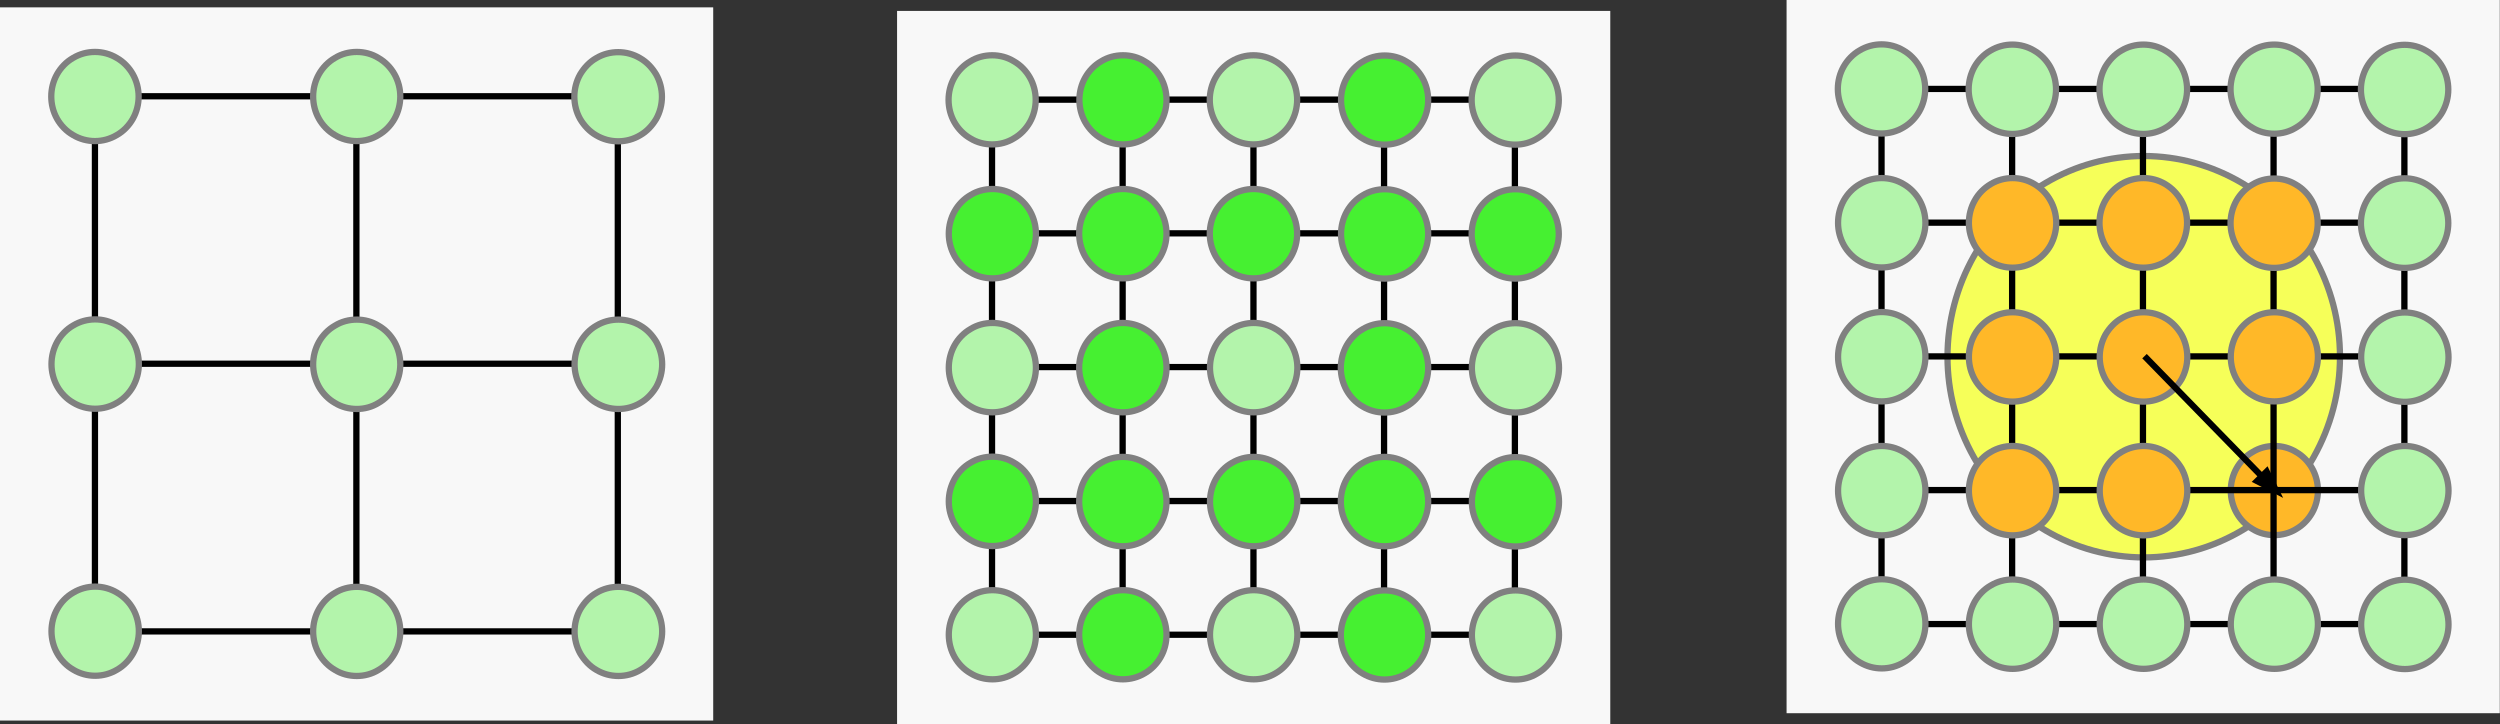 <?xml version="1.0" encoding="UTF-8"?>
<!DOCTYPE svg PUBLIC "-//W3C//DTD SVG 1.1//EN" "http://www.w3.org/Graphics/SVG/1.1/DTD/svg11.dtd">
<svg version="1.2" width="112.17mm" height="32.5mm" viewBox="2400 6400 11217 3250" preserveAspectRatio="xMidYMid" fill-rule="evenodd" stroke-width="28.222" stroke-linejoin="round" xmlns="http://www.w3.org/2000/svg" xmlns:ooo="http://xml.openoffice.org/svg/export" xmlns:xlink="http://www.w3.org/1999/xlink" xmlns:presentation="http://sun.com/xmlns/staroffice/presentation" xmlns:smil="http://www.w3.org/2001/SMIL20/" xmlns:anim="urn:oasis:names:tc:opendocument:xmlns:animation:1.0" xml:space="preserve">
 <rect x="2400" y="6400" width="11217" height="3250" fill="#333333" stroke="none"/>
 <defs class="EmbeddedBulletChars">
  <g id="bullet-char-template-57356" transform="scale(0,-0)">
   <path d="M 580,1141 L 1163,571 580,0 -4,571 580,1141 Z"/>
  </g>
  <g id="bullet-char-template-57354" transform="scale(0,-0)">
   <path d="M 8,1128 L 1137,1128 1137,0 8,0 8,1128 Z"/>
  </g>
  <g id="bullet-char-template-10146" transform="scale(0,-0)">
   <path d="M 174,0 L 602,739 174,1481 1456,739 174,0 Z M 1358,739 L 309,1346 659,739 1358,739 Z"/>
  </g>
  <g id="bullet-char-template-10132" transform="scale(0,-0)">
   <path d="M 2015,739 L 1276,0 717,0 1260,543 174,543 174,936 1260,936 717,1481 1274,1481 2015,739 Z"/>
  </g>
  <g id="bullet-char-template-10007" transform="scale(0,-0)">
   <path d="M 0,-2 C -7,14 -16,27 -25,37 L 356,567 C 262,823 215,952 215,954 215,979 228,992 255,992 264,992 276,990 289,987 310,991 331,999 354,1012 L 381,999 492,748 772,1049 836,1024 860,1049 C 881,1039 901,1025 922,1006 886,937 835,863 770,784 769,783 710,716 594,584 L 774,223 C 774,196 753,168 711,139 L 727,119 C 717,90 699,76 672,76 641,76 570,178 457,381 L 164,-76 C 142,-110 111,-127 72,-127 30,-127 9,-110 8,-76 1,-67 -2,-52 -2,-32 -2,-23 -1,-13 0,-2 Z"/>
  </g>
  <g id="bullet-char-template-10004" transform="scale(0,-0)">
   <path d="M 285,-33 C 182,-33 111,30 74,156 52,228 41,333 41,471 41,549 55,616 82,672 116,743 169,778 240,778 293,778 328,747 346,684 L 369,508 C 377,444 397,411 428,410 L 1163,1116 C 1174,1127 1196,1133 1229,1133 1271,1133 1292,1118 1292,1087 L 1292,965 C 1292,929 1282,901 1262,881 L 442,47 C 390,-6 338,-33 285,-33 Z"/>
  </g>
  <g id="bullet-char-template-9679" transform="scale(0,-0)">
   <path d="M 813,0 C 632,0 489,54 383,161 276,268 223,411 223,592 223,773 276,916 383,1023 489,1130 632,1184 813,1184 992,1184 1136,1130 1245,1023 1353,916 1407,772 1407,592 1407,412 1353,268 1245,161 1136,54 992,0 813,0 Z"/>
  </g>
  <g id="bullet-char-template-8226" transform="scale(0,-0)">
   <path d="M 346,457 C 273,457 209,483 155,535 101,586 74,649 74,723 74,796 101,859 155,911 209,963 273,989 346,989 419,989 480,963 531,910 582,859 608,796 608,723 608,648 583,586 532,535 482,483 420,457 346,457 Z"/>
  </g>
  <g id="bullet-char-template-8211" transform="scale(0,-0)">
   <path d="M -4,459 L 1135,459 1135,606 -4,606 -4,459 Z"/>
  </g>
  <g id="bullet-char-template-61548" transform="scale(0,-0)">
   <path d="M 173,740 C 173,903 231,1043 346,1159 462,1274 601,1332 765,1332 928,1332 1067,1274 1183,1159 1299,1043 1357,903 1357,740 1357,577 1299,437 1183,322 1067,206 928,148 765,148 601,148 462,206 346,322 231,437 173,577 173,740 Z"/>
  </g>
 </defs>
 <g class="Page">
  <g class="Group">
   <g class="com.sun.star.drawing.CustomShape">
    <g id="id3">
     <rect class="BoundingBox" stroke="none" fill="none" x="2400" y="6433" width="3201" height="3201"/>
     <path fill="rgb(248,248,248)" stroke="none" d="M 4000,9633 L 2400,9633 2400,6433 5600,6433 5600,9633 4000,9633 Z"/>
    </g>
   </g>
   <g class="Group">
    <g class="com.sun.star.drawing.LineShape">
     <g id="id4">
      <rect class="BoundingBox" stroke="none" fill="none" x="3998" y="6681" width="3" height="2703"/>
      <path fill="none" stroke="rgb(0,0,0)" d="M 3999,6682 L 3999,9382"/>
     </g>
    </g>
    <g class="com.sun.star.drawing.LineShape">
     <g id="id5">
      <rect class="BoundingBox" stroke="none" fill="none" x="5171" y="6681" width="3" height="2703"/>
      <path fill="none" stroke="rgb(0,0,0)" d="M 5172,6682 L 5172,9382"/>
     </g>
    </g>
    <g class="com.sun.star.drawing.LineShape">
     <g id="id6">
      <rect class="BoundingBox" stroke="none" fill="none" x="2678" y="6831" width="2642" height="3"/>
      <path fill="none" stroke="rgb(0,0,0)" d="M 5318,6832 L 2679,6832"/>
     </g>
    </g>
    <g class="com.sun.star.drawing.LineShape">
     <g id="id7">
      <rect class="BoundingBox" stroke="none" fill="none" x="2825" y="6681" width="3" height="2703"/>
      <path fill="none" stroke="rgb(0,0,0)" d="M 2826,6682 L 2826,9382"/>
     </g>
    </g>
    <g class="com.sun.star.drawing.LineShape">
     <g id="id8">
      <rect class="BoundingBox" stroke="none" fill="none" x="2678" y="8031" width="2642" height="3"/>
      <path fill="none" stroke="rgb(0,0,0)" d="M 5318,8032 L 2679,8032"/>
     </g>
    </g>
    <g class="com.sun.star.drawing.LineShape">
     <g id="id9">
      <rect class="BoundingBox" stroke="none" fill="none" x="2678" y="9232" width="2642" height="3"/>
      <path fill="none" stroke="rgb(0,0,0)" d="M 5318,9233 L 2679,9233"/>
     </g>
    </g>
    <g class="com.sun.star.drawing.CustomShape">
     <g id="id10">
      <rect class="BoundingBox" stroke="none" fill="none" x="2629" y="6632" width="395" height="403"/>
      <path fill="rgb(179,244,171)" stroke="none" d="M 3022,6833 C 3022,6868 3013,6903 2996,6933 2979,6963 2954,6989 2924,7006 2894,7024 2860,7033 2826,7033 2792,7033 2758,7024 2728,7006 2698,6989 2673,6963 2656,6933 2639,6903 2630,6868 2630,6833 2630,6798 2639,6763 2656,6733 2673,6703 2698,6677 2728,6660 2758,6642 2792,6633 2826,6633 2860,6633 2894,6642 2924,6660 2954,6677 2979,6703 2996,6733 3013,6763 3022,6798 3022,6833 L 3022,6833 Z"/>
      <path fill="none" stroke="rgb(128,128,128)" d="M 3022,6833 C 3022,6868 3013,6903 2996,6933 2979,6963 2954,6989 2924,7006 2894,7024 2860,7033 2826,7033 2792,7033 2758,7024 2728,7006 2698,6989 2673,6963 2656,6933 2639,6903 2630,6868 2630,6833 2630,6798 2639,6763 2656,6733 2673,6703 2698,6677 2728,6660 2758,6642 2792,6633 2826,6633 2860,6633 2894,6642 2924,6660 2954,6677 2979,6703 2996,6733 3013,6763 3022,6798 3022,6833 Z"/>
     </g>
    </g>
    <g class="com.sun.star.drawing.CustomShape">
     <g id="id11">
      <rect class="BoundingBox" stroke="none" fill="none" x="3804" y="6632" width="394" height="403"/>
      <path fill="rgb(179,244,171)" stroke="none" d="M 4196,6833 C 4196,6868 4187,6903 4170,6933 4153,6963 4128,6989 4098,7006 4069,7024 4035,7033 4001,7033 3966,7033 3932,7024 3903,7006 3873,6989 3848,6963 3831,6933 3814,6903 3805,6868 3805,6833 3805,6798 3814,6763 3831,6733 3848,6703 3873,6677 3903,6660 3932,6642 3966,6633 4001,6633 4035,6633 4069,6642 4098,6660 4128,6677 4153,6703 4170,6733 4187,6763 4196,6798 4196,6833 L 4196,6833 Z"/>
      <path fill="none" stroke="rgb(128,128,128)" d="M 4196,6833 C 4196,6868 4187,6903 4170,6933 4153,6963 4128,6989 4098,7006 4069,7024 4035,7033 4001,7033 3966,7033 3932,7024 3903,7006 3873,6989 3848,6963 3831,6933 3814,6903 3805,6868 3805,6833 3805,6798 3814,6763 3831,6733 3848,6703 3873,6677 3903,6660 3932,6642 3966,6633 4001,6633 4035,6633 4069,6642 4098,6660 4128,6677 4153,6703 4170,6733 4187,6763 4196,6798 4196,6833 Z"/>
     </g>
    </g>
    <g class="com.sun.star.drawing.CustomShape">
     <g id="id12">
      <rect class="BoundingBox" stroke="none" fill="none" x="4976" y="6633" width="396" height="403"/>
      <path fill="rgb(179,244,171)" stroke="none" d="M 5370,6834 C 5370,6869 5361,6904 5344,6934 5326,6964 5302,6990 5272,7007 5242,7025 5208,7034 5174,7034 5139,7034 5105,7025 5075,7007 5045,6990 5021,6964 5003,6934 4986,6904 4977,6869 4977,6834 4977,6799 4986,6764 5003,6734 5021,6704 5045,6678 5075,6661 5105,6643 5139,6634 5174,6634 5208,6634 5242,6643 5272,6661 5302,6678 5326,6704 5344,6734 5361,6764 5370,6799 5370,6834 L 5370,6834 Z"/>
      <path fill="none" stroke="rgb(128,128,128)" d="M 5370,6834 C 5370,6869 5361,6904 5344,6934 5326,6964 5302,6990 5272,7007 5242,7025 5208,7034 5174,7034 5139,7034 5105,7025 5075,7007 5045,6990 5021,6964 5003,6934 4986,6904 4977,6869 4977,6834 4977,6799 4986,6764 5003,6734 5021,6704 5045,6678 5075,6661 5105,6643 5139,6634 5174,6634 5208,6634 5242,6643 5272,6661 5302,6678 5326,6704 5344,6734 5361,6764 5370,6799 5370,6834 Z"/>
     </g>
    </g>
    <g class="com.sun.star.drawing.CustomShape">
     <g id="id13">
      <rect class="BoundingBox" stroke="none" fill="none" x="2630" y="7832" width="395" height="404"/>
      <path fill="rgb(179,244,171)" stroke="none" d="M 3023,8034 C 3023,8069 3014,8103 2997,8134 2980,8164 2955,8190 2925,8207 2895,8225 2861,8234 2827,8234 2793,8234 2759,8225 2729,8207 2699,8190 2674,8164 2657,8134 2640,8103 2631,8069 2631,8034 2631,7998 2640,7964 2657,7933 2674,7903 2699,7877 2729,7860 2759,7842 2793,7833 2827,7833 2861,7833 2895,7842 2925,7860 2955,7877 2980,7903 2997,7933 3014,7964 3023,7998 3023,8034 L 3023,8034 Z"/>
      <path fill="none" stroke="rgb(128,128,128)" d="M 3023,8034 C 3023,8069 3014,8103 2997,8134 2980,8164 2955,8190 2925,8207 2895,8225 2861,8234 2827,8234 2793,8234 2759,8225 2729,8207 2699,8190 2674,8164 2657,8134 2640,8103 2631,8069 2631,8034 2631,7998 2640,7964 2657,7933 2674,7903 2699,7877 2729,7860 2759,7842 2793,7833 2827,7833 2861,7833 2895,7842 2925,7860 2955,7877 2980,7903 2997,7933 3014,7964 3023,7998 3023,8034 Z"/>
     </g>
    </g>
    <g class="com.sun.star.drawing.CustomShape">
     <g id="id14">
      <rect class="BoundingBox" stroke="none" fill="none" x="3804" y="7833" width="394" height="404"/>
      <path fill="rgb(179,244,171)" stroke="none" d="M 4196,8035 C 4196,8070 4187,8104 4170,8135 4153,8165 4128,8191 4098,8208 4069,8226 4035,8235 4001,8235 3966,8235 3932,8226 3903,8208 3873,8191 3848,8165 3831,8135 3814,8104 3805,8070 3805,8035 3805,7999 3814,7965 3831,7934 3848,7904 3873,7878 3903,7861 3932,7843 3966,7834 4001,7834 4035,7834 4069,7843 4098,7861 4128,7878 4153,7904 4170,7934 4187,7965 4196,7999 4196,8035 L 4196,8035 Z"/>
      <path fill="none" stroke="rgb(128,128,128)" d="M 4196,8035 C 4196,8070 4187,8104 4170,8135 4153,8165 4128,8191 4098,8208 4069,8226 4035,8235 4001,8235 3966,8235 3932,8226 3903,8208 3873,8191 3848,8165 3831,8135 3814,8104 3805,8070 3805,8035 3805,7999 3814,7965 3831,7934 3848,7904 3873,7878 3903,7861 3932,7843 3966,7834 4001,7834 4035,7834 4069,7843 4098,7861 4128,7878 4153,7904 4170,7934 4187,7965 4196,7999 4196,8035 Z"/>
     </g>
    </g>
    <g class="com.sun.star.drawing.CustomShape">
     <g id="id15">
      <rect class="BoundingBox" stroke="none" fill="none" x="4977" y="7833" width="396" height="404"/>
      <path fill="rgb(179,244,171)" stroke="none" d="M 5371,8035 C 5371,8070 5362,8104 5345,8135 5327,8165 5303,8191 5273,8208 5243,8226 5209,8235 5175,8235 5140,8235 5106,8226 5076,8208 5046,8191 5022,8165 5004,8135 4987,8104 4978,8070 4978,8035 4978,7999 4987,7965 5004,7934 5022,7904 5046,7878 5076,7861 5106,7843 5140,7834 5175,7834 5209,7834 5243,7843 5273,7861 5303,7878 5327,7904 5345,7934 5362,7965 5371,7999 5371,8035 L 5371,8035 Z"/>
      <path fill="none" stroke="rgb(128,128,128)" d="M 5371,8035 C 5371,8070 5362,8104 5345,8135 5327,8165 5303,8191 5273,8208 5243,8226 5209,8235 5175,8235 5140,8235 5106,8226 5076,8208 5046,8191 5022,8165 5004,8135 4987,8104 4978,8070 4978,8035 4978,7999 4987,7965 5004,7934 5022,7904 5046,7878 5076,7861 5106,7843 5140,7834 5175,7834 5209,7834 5243,7843 5273,7861 5303,7878 5327,7904 5345,7934 5362,7965 5371,7999 5371,8035 Z"/>
     </g>
    </g>
    <g class="com.sun.star.drawing.CustomShape">
     <g id="id16">
      <rect class="BoundingBox" stroke="none" fill="none" x="2630" y="9031" width="395" height="403"/>
      <path fill="rgb(179,244,171)" stroke="none" d="M 3023,9232 C 3023,9267 3014,9302 2997,9332 2980,9362 2955,9388 2925,9405 2895,9423 2861,9432 2827,9432 2793,9432 2759,9423 2729,9405 2699,9388 2674,9362 2657,9332 2640,9302 2631,9267 2631,9232 2631,9197 2640,9162 2657,9132 2674,9102 2699,9076 2729,9059 2759,9041 2793,9032 2827,9032 2861,9032 2895,9041 2925,9059 2955,9076 2980,9102 2997,9132 3014,9162 3023,9197 3023,9232 L 3023,9232 Z"/>
      <path fill="none" stroke="rgb(128,128,128)" d="M 3023,9232 C 3023,9267 3014,9302 2997,9332 2980,9362 2955,9388 2925,9405 2895,9423 2861,9432 2827,9432 2793,9432 2759,9423 2729,9405 2699,9388 2674,9362 2657,9332 2640,9302 2631,9267 2631,9232 2631,9197 2640,9162 2657,9132 2674,9102 2699,9076 2729,9059 2759,9041 2793,9032 2827,9032 2861,9032 2895,9041 2925,9059 2955,9076 2980,9102 2997,9132 3014,9162 3023,9197 3023,9232 Z"/>
     </g>
    </g>
    <g class="com.sun.star.drawing.CustomShape">
     <g id="id17">
      <rect class="BoundingBox" stroke="none" fill="none" x="3804" y="9032" width="394" height="403"/>
      <path fill="rgb(179,244,171)" stroke="none" d="M 4196,9233 C 4196,9268 4187,9303 4170,9333 4153,9363 4128,9389 4098,9406 4069,9424 4035,9433 4001,9433 3966,9433 3932,9424 3903,9406 3873,9389 3848,9363 3831,9333 3814,9303 3805,9268 3805,9233 3805,9198 3814,9163 3831,9133 3848,9103 3873,9077 3903,9060 3932,9042 3966,9033 4001,9033 4035,9033 4069,9042 4098,9060 4128,9077 4153,9103 4170,9133 4187,9163 4196,9198 4196,9233 L 4196,9233 Z"/>
      <path fill="none" stroke="rgb(128,128,128)" d="M 4196,9233 C 4196,9268 4187,9303 4170,9333 4153,9363 4128,9389 4098,9406 4069,9424 4035,9433 4001,9433 3966,9433 3932,9424 3903,9406 3873,9389 3848,9363 3831,9333 3814,9303 3805,9268 3805,9233 3805,9198 3814,9163 3831,9133 3848,9103 3873,9077 3903,9060 3932,9042 3966,9033 4001,9033 4035,9033 4069,9042 4098,9060 4128,9077 4153,9103 4170,9133 4187,9163 4196,9198 4196,9233 Z"/>
     </g>
    </g>
    <g class="com.sun.star.drawing.CustomShape">
     <g id="id18">
      <rect class="BoundingBox" stroke="none" fill="none" x="4977" y="9032" width="396" height="403"/>
      <path fill="rgb(179,244,171)" stroke="none" d="M 5371,9233 C 5371,9268 5362,9303 5345,9333 5327,9363 5303,9389 5273,9406 5243,9424 5209,9433 5175,9433 5140,9433 5106,9424 5076,9406 5046,9389 5022,9363 5004,9333 4987,9303 4978,9268 4978,9233 4978,9198 4987,9163 5004,9133 5022,9103 5046,9077 5076,9060 5106,9042 5140,9033 5175,9033 5209,9033 5243,9042 5273,9060 5303,9077 5327,9103 5345,9133 5362,9163 5371,9198 5371,9233 L 5371,9233 Z"/>
      <path fill="none" stroke="rgb(128,128,128)" d="M 5371,9233 C 5371,9268 5362,9303 5345,9333 5327,9363 5303,9389 5273,9406 5243,9424 5209,9433 5175,9433 5140,9433 5106,9424 5076,9406 5046,9389 5022,9363 5004,9333 4987,9303 4978,9268 4978,9233 4978,9198 4987,9163 5004,9133 5022,9103 5046,9077 5076,9060 5106,9042 5140,9033 5175,9033 5209,9033 5243,9042 5273,9060 5303,9077 5327,9103 5345,9133 5362,9163 5371,9198 5371,9233 Z"/>
     </g>
    </g>
   </g>
  </g>
  <g class="Group">
   <g class="com.sun.star.drawing.CustomShape">
    <g id="id19">
     <rect class="BoundingBox" stroke="none" fill="none" x="6425" y="6449" width="3201" height="3201"/>
     <path fill="rgb(248,248,248)" stroke="none" d="M 8025,9649 L 6425,9649 6425,6449 9625,6449 9625,9649 8025,9649 Z"/>
    </g>
   </g>
   <g class="Group">
    <g class="com.sun.star.drawing.LineShape">
     <g id="id20">
      <rect class="BoundingBox" stroke="none" fill="none" x="8023" y="6696" width="3" height="2703"/>
      <path fill="none" stroke="rgb(0,0,0)" d="M 8024,6697 L 8024,9397"/>
     </g>
    </g>
    <g class="com.sun.star.drawing.LineShape">
     <g id="id21">
      <rect class="BoundingBox" stroke="none" fill="none" x="9196" y="6696" width="3" height="2703"/>
      <path fill="none" stroke="rgb(0,0,0)" d="M 9197,6697 L 9197,9397"/>
     </g>
    </g>
    <g class="com.sun.star.drawing.LineShape">
     <g id="id22">
      <rect class="BoundingBox" stroke="none" fill="none" x="7436" y="6696" width="3" height="2703"/>
      <path fill="none" stroke="rgb(0,0,0)" d="M 7437,6697 L 7437,9397"/>
     </g>
    </g>
    <g class="com.sun.star.drawing.LineShape">
     <g id="id23">
      <rect class="BoundingBox" stroke="none" fill="none" x="8609" y="6696" width="3" height="2703"/>
      <path fill="none" stroke="rgb(0,0,0)" d="M 8610,6697 L 8610,9397"/>
     </g>
    </g>
    <g class="com.sun.star.drawing.LineShape">
     <g id="id24">
      <rect class="BoundingBox" stroke="none" fill="none" x="6703" y="7446" width="2642" height="3"/>
      <path fill="none" stroke="rgb(0,0,0)" d="M 9343,7447 L 6704,7447"/>
     </g>
    </g>
    <g class="com.sun.star.drawing.LineShape">
     <g id="id25">
      <rect class="BoundingBox" stroke="none" fill="none" x="6703" y="6846" width="2642" height="3"/>
      <path fill="none" stroke="rgb(0,0,0)" d="M 9343,6847 L 6704,6847"/>
     </g>
    </g>
    <g class="com.sun.star.drawing.LineShape">
     <g id="id26">
      <rect class="BoundingBox" stroke="none" fill="none" x="6850" y="6696" width="3" height="2703"/>
      <path fill="none" stroke="rgb(0,0,0)" d="M 6851,6697 L 6851,9397"/>
     </g>
    </g>
    <g class="com.sun.star.drawing.LineShape">
     <g id="id27">
      <rect class="BoundingBox" stroke="none" fill="none" x="6703" y="8046" width="2642" height="3"/>
      <path fill="none" stroke="rgb(0,0,0)" d="M 9343,8047 L 6704,8047"/>
     </g>
    </g>
    <g class="com.sun.star.drawing.LineShape">
     <g id="id28">
      <rect class="BoundingBox" stroke="none" fill="none" x="6703" y="8647" width="2642" height="3"/>
      <path fill="none" stroke="rgb(0,0,0)" d="M 9343,8648 L 6704,8648"/>
     </g>
    </g>
    <g class="com.sun.star.drawing.LineShape">
     <g id="id29">
      <rect class="BoundingBox" stroke="none" fill="none" x="6703" y="9247" width="2642" height="3"/>
      <path fill="none" stroke="rgb(0,0,0)" d="M 9343,9248 L 6704,9248"/>
     </g>
    </g>
    <g class="com.sun.star.drawing.CustomShape">
     <g id="id30">
      <rect class="BoundingBox" stroke="none" fill="none" x="6655" y="6647" width="394" height="403"/>
      <path fill="rgb(179,244,171)" stroke="none" d="M 7047,6848 C 7047,6883 7038,6918 7021,6948 7004,6978 6979,7004 6949,7021 6920,7039 6886,7048 6852,7048 6817,7048 6783,7039 6754,7021 6724,7004 6699,6978 6682,6948 6665,6918 6656,6883 6656,6848 6656,6813 6665,6778 6682,6748 6699,6718 6724,6692 6754,6675 6783,6657 6817,6648 6852,6648 6886,6648 6920,6657 6949,6675 6979,6692 7004,6718 7021,6748 7038,6778 7047,6813 7047,6848 L 7047,6848 Z"/>
      <path fill="none" stroke="rgb(128,128,128)" d="M 7047,6848 C 7047,6883 7038,6918 7021,6948 7004,6978 6979,7004 6949,7021 6920,7039 6886,7048 6852,7048 6817,7048 6783,7039 6754,7021 6724,7004 6699,6978 6682,6948 6665,6918 6656,6883 6656,6848 6656,6813 6665,6778 6682,6748 6699,6718 6724,6692 6754,6675 6783,6657 6817,6648 6852,6648 6886,6648 6920,6657 6949,6675 6979,6692 7004,6718 7021,6748 7038,6778 7047,6813 7047,6848 Z"/>
     </g>
    </g>
    <g class="com.sun.star.drawing.CustomShape">
     <g id="id31">
      <rect class="BoundingBox" stroke="none" fill="none" x="7242" y="6647" width="394" height="403"/>
      <path fill="rgb(70,240,49)" stroke="none" d="M 7634,6848 C 7634,6883 7625,6918 7608,6948 7591,6978 7566,7004 7536,7021 7507,7039 7473,7048 7439,7048 7404,7048 7370,7039 7341,7021 7311,7004 7286,6978 7269,6948 7252,6918 7243,6883 7243,6848 7243,6813 7252,6778 7269,6748 7286,6718 7311,6692 7341,6675 7370,6657 7404,6648 7439,6648 7473,6648 7507,6657 7536,6675 7566,6692 7591,6718 7608,6748 7625,6778 7634,6813 7634,6848 L 7634,6848 Z"/>
      <path fill="none" stroke="rgb(128,128,128)" d="M 7634,6848 C 7634,6883 7625,6918 7608,6948 7591,6978 7566,7004 7536,7021 7507,7039 7473,7048 7439,7048 7404,7048 7370,7039 7341,7021 7311,7004 7286,6978 7269,6948 7252,6918 7243,6883 7243,6848 7243,6813 7252,6778 7269,6748 7286,6718 7311,6692 7341,6675 7370,6657 7404,6648 7439,6648 7473,6648 7507,6657 7536,6675 7566,6692 7591,6718 7608,6748 7625,6778 7634,6813 7634,6848 Z"/>
     </g>
    </g>
    <g class="com.sun.star.drawing.CustomShape">
     <g id="id32">
      <rect class="BoundingBox" stroke="none" fill="none" x="7827" y="6647" width="395" height="403"/>
      <path fill="rgb(179,244,171)" stroke="none" d="M 8220,6848 C 8220,6883 8211,6918 8194,6948 8177,6978 8152,7004 8122,7021 8092,7039 8058,7048 8024,7048 7990,7048 7956,7039 7926,7021 7896,7004 7871,6978 7854,6948 7837,6918 7828,6883 7828,6848 7828,6813 7837,6778 7854,6748 7871,6718 7896,6692 7926,6675 7956,6657 7990,6648 8024,6648 8058,6648 8092,6657 8122,6675 8152,6692 8177,6718 8194,6748 8211,6778 8220,6813 8220,6848 L 8220,6848 Z"/>
      <path fill="none" stroke="rgb(128,128,128)" d="M 8220,6848 C 8220,6883 8211,6918 8194,6948 8177,6978 8152,7004 8122,7021 8092,7039 8058,7048 8024,7048 7990,7048 7956,7039 7926,7021 7896,7004 7871,6978 7854,6948 7837,6918 7828,6883 7828,6848 7828,6813 7837,6778 7854,6748 7871,6718 7896,6692 7926,6675 7956,6657 7990,6648 8024,6648 8058,6648 8092,6657 8122,6675 8152,6692 8177,6718 8194,6748 8211,6778 8220,6813 8220,6848 Z"/>
     </g>
    </g>
    <g class="com.sun.star.drawing.CustomShape">
     <g id="id33">
      <rect class="BoundingBox" stroke="none" fill="none" x="8416" y="6648" width="394" height="403"/>
      <path fill="rgb(70,240,49)" stroke="none" d="M 8808,6849 C 8808,6884 8799,6919 8782,6949 8765,6979 8740,7005 8710,7022 8681,7040 8647,7049 8613,7049 8578,7049 8544,7040 8515,7022 8485,7005 8460,6979 8443,6949 8426,6919 8417,6884 8417,6849 8417,6814 8426,6779 8443,6749 8460,6719 8485,6693 8515,6676 8544,6658 8578,6649 8613,6649 8647,6649 8681,6658 8710,6676 8740,6693 8765,6719 8782,6749 8799,6779 8808,6814 8808,6849 L 8808,6849 Z"/>
      <path fill="none" stroke="rgb(128,128,128)" d="M 8808,6849 C 8808,6884 8799,6919 8782,6949 8765,6979 8740,7005 8710,7022 8681,7040 8647,7049 8613,7049 8578,7049 8544,7040 8515,7022 8485,7005 8460,6979 8443,6949 8426,6919 8417,6884 8417,6849 8417,6814 8426,6779 8443,6749 8460,6719 8485,6693 8515,6676 8544,6658 8578,6649 8613,6649 8647,6649 8681,6658 8710,6676 8740,6693 8765,6719 8782,6749 8799,6779 8808,6814 8808,6849 Z"/>
     </g>
    </g>
    <g class="com.sun.star.drawing.CustomShape">
     <g id="id34">
      <rect class="BoundingBox" stroke="none" fill="none" x="9002" y="6648" width="394" height="403"/>
      <path fill="rgb(179,244,171)" stroke="none" d="M 9394,6849 C 9394,6884 9385,6919 9368,6949 9351,6979 9326,7005 9296,7022 9267,7040 9233,7049 9199,7049 9164,7049 9130,7040 9101,7022 9071,7005 9046,6979 9029,6949 9012,6919 9003,6884 9003,6849 9003,6814 9012,6779 9029,6749 9046,6719 9071,6693 9101,6676 9130,6658 9164,6649 9199,6649 9233,6649 9267,6658 9296,6676 9326,6693 9351,6719 9368,6749 9385,6779 9394,6814 9394,6849 L 9394,6849 Z"/>
      <path fill="none" stroke="rgb(128,128,128)" d="M 9394,6849 C 9394,6884 9385,6919 9368,6949 9351,6979 9326,7005 9296,7022 9267,7040 9233,7049 9199,7049 9164,7049 9130,7040 9101,7022 9071,7005 9046,6979 9029,6949 9012,6919 9003,6884 9003,6849 9003,6814 9012,6779 9029,6749 9046,6719 9071,6693 9101,6676 9130,6658 9164,6649 9199,6649 9233,6649 9267,6658 9296,6676 9326,6693 9351,6719 9368,6749 9385,6779 9394,6814 9394,6849 Z"/>
     </g>
    </g>
    <g class="com.sun.star.drawing.CustomShape">
     <g id="id35">
      <rect class="BoundingBox" stroke="none" fill="none" x="6656" y="7247" width="394" height="404"/>
      <path fill="rgb(70,240,49)" stroke="none" d="M 7048,7449 C 7048,7484 7039,7518 7022,7549 7005,7579 6980,7605 6950,7622 6921,7640 6887,7649 6853,7649 6818,7649 6784,7640 6755,7622 6725,7605 6700,7579 6683,7549 6666,7518 6657,7484 6657,7449 6657,7413 6666,7379 6683,7348 6700,7318 6725,7292 6755,7275 6784,7257 6818,7248 6853,7248 6887,7248 6921,7257 6950,7275 6980,7292 7005,7318 7022,7348 7039,7379 7048,7413 7048,7449 L 7048,7449 Z"/>
      <path fill="none" stroke="rgb(128,128,128)" d="M 7048,7449 C 7048,7484 7039,7518 7022,7549 7005,7579 6980,7605 6950,7622 6921,7640 6887,7649 6853,7649 6818,7649 6784,7640 6755,7622 6725,7605 6700,7579 6683,7549 6666,7518 6657,7484 6657,7449 6657,7413 6666,7379 6683,7348 6700,7318 6725,7292 6755,7275 6784,7257 6818,7248 6853,7248 6887,7248 6921,7257 6950,7275 6980,7292 7005,7318 7022,7348 7039,7379 7048,7413 7048,7449 Z"/>
     </g>
    </g>
    <g class="com.sun.star.drawing.CustomShape">
     <g id="id36">
      <rect class="BoundingBox" stroke="none" fill="none" x="7241" y="7247" width="395" height="404"/>
      <path fill="rgb(70,240,49)" stroke="none" d="M 7634,7449 C 7634,7484 7625,7518 7608,7549 7591,7579 7566,7605 7536,7622 7506,7640 7472,7649 7438,7649 7404,7649 7370,7640 7340,7622 7310,7605 7285,7579 7268,7549 7251,7518 7242,7484 7242,7449 7242,7413 7251,7379 7268,7348 7285,7318 7310,7292 7340,7275 7370,7257 7404,7248 7438,7248 7472,7248 7506,7257 7536,7275 7566,7292 7591,7318 7608,7348 7625,7379 7634,7413 7634,7449 L 7634,7449 Z"/>
      <path fill="none" stroke="rgb(128,128,128)" d="M 7634,7449 C 7634,7484 7625,7518 7608,7549 7591,7579 7566,7605 7536,7622 7506,7640 7472,7649 7438,7649 7404,7649 7370,7640 7340,7622 7310,7605 7285,7579 7268,7549 7251,7518 7242,7484 7242,7449 7242,7413 7251,7379 7268,7348 7285,7318 7310,7292 7340,7275 7370,7257 7404,7248 7438,7248 7472,7248 7506,7257 7536,7275 7566,7292 7591,7318 7608,7348 7625,7379 7634,7413 7634,7449 Z"/>
     </g>
    </g>
    <g class="com.sun.star.drawing.CustomShape">
     <g id="id37">
      <rect class="BoundingBox" stroke="none" fill="none" x="7827" y="7247" width="395" height="404"/>
      <path fill="rgb(70,240,49)" stroke="none" d="M 8220,7449 C 8220,7484 8211,7518 8194,7549 8177,7579 8152,7605 8122,7622 8092,7640 8058,7649 8024,7649 7990,7649 7956,7640 7926,7622 7896,7605 7871,7579 7854,7549 7837,7518 7828,7484 7828,7449 7828,7413 7837,7379 7854,7348 7871,7318 7896,7292 7926,7275 7956,7257 7990,7248 8024,7248 8058,7248 8092,7257 8122,7275 8152,7292 8177,7318 8194,7348 8211,7379 8220,7413 8220,7449 L 8220,7449 Z"/>
      <path fill="none" stroke="rgb(128,128,128)" d="M 8220,7449 C 8220,7484 8211,7518 8194,7549 8177,7579 8152,7605 8122,7622 8092,7640 8058,7649 8024,7649 7990,7649 7956,7640 7926,7622 7896,7605 7871,7579 7854,7549 7837,7518 7828,7484 7828,7449 7828,7413 7837,7379 7854,7348 7871,7318 7896,7292 7926,7275 7956,7257 7990,7248 8024,7248 8058,7248 8092,7257 8122,7275 8152,7292 8177,7318 8194,7348 8211,7379 8220,7413 8220,7449 Z"/>
     </g>
    </g>
    <g class="com.sun.star.drawing.CustomShape">
     <g id="id38">
      <rect class="BoundingBox" stroke="none" fill="none" x="8416" y="7248" width="394" height="404"/>
      <path fill="rgb(70,240,49)" stroke="none" d="M 8808,7450 C 8808,7485 8799,7519 8782,7550 8765,7580 8740,7606 8710,7623 8681,7641 8647,7650 8613,7650 8578,7650 8544,7641 8515,7623 8485,7606 8460,7580 8443,7550 8426,7519 8417,7485 8417,7450 8417,7414 8426,7380 8443,7349 8460,7319 8485,7293 8515,7276 8544,7258 8578,7249 8613,7249 8647,7249 8681,7258 8710,7276 8740,7293 8765,7319 8782,7349 8799,7380 8808,7414 8808,7450 L 8808,7450 Z"/>
      <path fill="none" stroke="rgb(128,128,128)" d="M 8808,7450 C 8808,7485 8799,7519 8782,7550 8765,7580 8740,7606 8710,7623 8681,7641 8647,7650 8613,7650 8578,7650 8544,7641 8515,7623 8485,7606 8460,7580 8443,7550 8426,7519 8417,7485 8417,7450 8417,7414 8426,7380 8443,7349 8460,7319 8485,7293 8515,7276 8544,7258 8578,7249 8613,7249 8647,7249 8681,7258 8710,7276 8740,7293 8765,7319 8782,7349 8799,7380 8808,7414 8808,7450 Z"/>
     </g>
    </g>
    <g class="com.sun.star.drawing.CustomShape">
     <g id="id39">
      <rect class="BoundingBox" stroke="none" fill="none" x="9002" y="7248" width="394" height="404"/>
      <path fill="rgb(70,240,49)" stroke="none" d="M 9394,7450 C 9394,7485 9385,7519 9368,7550 9351,7580 9326,7606 9296,7623 9267,7641 9233,7650 9199,7650 9164,7650 9130,7641 9101,7623 9071,7606 9046,7580 9029,7550 9012,7519 9003,7485 9003,7450 9003,7414 9012,7380 9029,7349 9046,7319 9071,7293 9101,7276 9130,7258 9164,7249 9199,7249 9233,7249 9267,7258 9296,7276 9326,7293 9351,7319 9368,7349 9385,7380 9394,7414 9394,7450 L 9394,7450 Z"/>
      <path fill="none" stroke="rgb(128,128,128)" d="M 9394,7450 C 9394,7485 9385,7519 9368,7550 9351,7580 9326,7606 9296,7623 9267,7641 9233,7650 9199,7650 9164,7650 9130,7641 9101,7623 9071,7606 9046,7580 9029,7550 9012,7519 9003,7485 9003,7450 9003,7414 9012,7380 9029,7349 9046,7319 9071,7293 9101,7276 9130,7258 9164,7249 9199,7249 9233,7249 9267,7258 9296,7276 9326,7293 9351,7319 9368,7349 9385,7380 9394,7414 9394,7450 Z"/>
     </g>
    </g>
    <g class="com.sun.star.drawing.CustomShape">
     <g id="id40">
      <rect class="BoundingBox" stroke="none" fill="none" x="6656" y="7848" width="394" height="404"/>
      <path fill="rgb(179,244,171)" stroke="none" d="M 7048,8050 C 7048,8085 7039,8119 7022,8150 7005,8180 6980,8206 6950,8223 6921,8241 6887,8250 6853,8250 6818,8250 6784,8241 6755,8223 6725,8206 6700,8180 6683,8150 6666,8119 6657,8085 6657,8050 6657,8014 6666,7980 6683,7949 6700,7919 6725,7893 6755,7876 6784,7858 6818,7849 6853,7849 6887,7849 6921,7858 6950,7876 6980,7893 7005,7919 7022,7949 7039,7980 7048,8014 7048,8050 L 7048,8050 Z"/>
      <path fill="none" stroke="rgb(128,128,128)" d="M 7048,8050 C 7048,8085 7039,8119 7022,8150 7005,8180 6980,8206 6950,8223 6921,8241 6887,8250 6853,8250 6818,8250 6784,8241 6755,8223 6725,8206 6700,8180 6683,8150 6666,8119 6657,8085 6657,8050 6657,8014 6666,7980 6683,7949 6700,7919 6725,7893 6755,7876 6784,7858 6818,7849 6853,7849 6887,7849 6921,7858 6950,7876 6980,7893 7005,7919 7022,7949 7039,7980 7048,8014 7048,8050 Z"/>
     </g>
    </g>
    <g class="com.sun.star.drawing.CustomShape">
     <g id="id41">
      <rect class="BoundingBox" stroke="none" fill="none" x="7241" y="7848" width="395" height="404"/>
      <path fill="rgb(70,240,49)" stroke="none" d="M 7634,8050 C 7634,8085 7625,8119 7608,8150 7591,8180 7566,8206 7536,8223 7506,8241 7472,8250 7438,8250 7404,8250 7370,8241 7340,8223 7310,8206 7285,8180 7268,8150 7251,8119 7242,8085 7242,8050 7242,8014 7251,7980 7268,7949 7285,7919 7310,7893 7340,7876 7370,7858 7404,7849 7438,7849 7472,7849 7506,7858 7536,7876 7566,7893 7591,7919 7608,7949 7625,7980 7634,8014 7634,8050 L 7634,8050 Z"/>
      <path fill="none" stroke="rgb(128,128,128)" d="M 7634,8050 C 7634,8085 7625,8119 7608,8150 7591,8180 7566,8206 7536,8223 7506,8241 7472,8250 7438,8250 7404,8250 7370,8241 7340,8223 7310,8206 7285,8180 7268,8150 7251,8119 7242,8085 7242,8050 7242,8014 7251,7980 7268,7949 7285,7919 7310,7893 7340,7876 7370,7858 7404,7849 7438,7849 7472,7849 7506,7858 7536,7876 7566,7893 7591,7919 7608,7949 7625,7980 7634,8014 7634,8050 Z"/>
     </g>
    </g>
    <g class="com.sun.star.drawing.CustomShape">
     <g id="id42">
      <rect class="BoundingBox" stroke="none" fill="none" x="7828" y="7848" width="395" height="404"/>
      <path fill="rgb(179,244,171)" stroke="none" d="M 8221,8050 C 8221,8085 8212,8119 8195,8150 8178,8180 8153,8206 8123,8223 8093,8241 8059,8250 8025,8250 7991,8250 7957,8241 7927,8223 7897,8206 7872,8180 7855,8150 7838,8119 7829,8085 7829,8050 7829,8014 7838,7980 7855,7949 7872,7919 7897,7893 7927,7876 7957,7858 7991,7849 8025,7849 8059,7849 8093,7858 8123,7876 8153,7893 8178,7919 8195,7949 8212,7980 8221,8014 8221,8050 L 8221,8050 Z"/>
      <path fill="none" stroke="rgb(128,128,128)" d="M 8221,8050 C 8221,8085 8212,8119 8195,8150 8178,8180 8153,8206 8123,8223 8093,8241 8059,8250 8025,8250 7991,8250 7957,8241 7927,8223 7897,8206 7872,8180 7855,8150 7838,8119 7829,8085 7829,8050 7829,8014 7838,7980 7855,7949 7872,7919 7897,7893 7927,7876 7957,7858 7991,7849 8025,7849 8059,7849 8093,7858 8123,7876 8153,7893 8178,7919 8195,7949 8212,7980 8221,8014 8221,8050 Z"/>
     </g>
    </g>
    <g class="com.sun.star.drawing.CustomShape">
     <g id="id43">
      <rect class="BoundingBox" stroke="none" fill="none" x="8415" y="7849" width="395" height="404"/>
      <path fill="rgb(70,240,49)" stroke="none" d="M 8808,8051 C 8808,8086 8799,8120 8782,8151 8765,8181 8740,8207 8710,8224 8680,8242 8646,8251 8612,8251 8578,8251 8544,8242 8514,8224 8484,8207 8459,8181 8442,8151 8425,8120 8416,8086 8416,8051 8416,8015 8425,7981 8442,7950 8459,7920 8484,7894 8514,7877 8544,7859 8578,7850 8612,7850 8646,7850 8680,7859 8710,7877 8740,7894 8765,7920 8782,7950 8799,7981 8808,8015 8808,8051 L 8808,8051 Z"/>
      <path fill="none" stroke="rgb(128,128,128)" d="M 8808,8051 C 8808,8086 8799,8120 8782,8151 8765,8181 8740,8207 8710,8224 8680,8242 8646,8251 8612,8251 8578,8251 8544,8242 8514,8224 8484,8207 8459,8181 8442,8151 8425,8120 8416,8086 8416,8051 8416,8015 8425,7981 8442,7950 8459,7920 8484,7894 8514,7877 8544,7859 8578,7850 8612,7850 8646,7850 8680,7859 8710,7877 8740,7894 8765,7920 8782,7950 8799,7981 8808,8015 8808,8051 Z"/>
     </g>
    </g>
    <g class="com.sun.star.drawing.CustomShape">
     <g id="id44">
      <rect class="BoundingBox" stroke="none" fill="none" x="9003" y="7849" width="394" height="404"/>
      <path fill="rgb(179,244,171)" stroke="none" d="M 9395,8051 C 9395,8086 9386,8120 9369,8151 9352,8181 9327,8207 9297,8224 9268,8242 9234,8251 9200,8251 9165,8251 9131,8242 9102,8224 9072,8207 9047,8181 9030,8151 9013,8120 9004,8086 9004,8051 9004,8015 9013,7981 9030,7950 9047,7920 9072,7894 9102,7877 9131,7859 9165,7850 9200,7850 9234,7850 9268,7859 9297,7877 9327,7894 9352,7920 9369,7950 9386,7981 9395,8015 9395,8051 L 9395,8051 Z"/>
      <path fill="none" stroke="rgb(128,128,128)" d="M 9395,8051 C 9395,8086 9386,8120 9369,8151 9352,8181 9327,8207 9297,8224 9268,8242 9234,8251 9200,8251 9165,8251 9131,8242 9102,8224 9072,8207 9047,8181 9030,8151 9013,8120 9004,8086 9004,8051 9004,8015 9013,7981 9030,7950 9047,7920 9072,7894 9102,7877 9131,7859 9165,7850 9200,7850 9234,7850 9268,7859 9297,7877 9327,7894 9352,7920 9369,7950 9386,7981 9395,8015 9395,8051 Z"/>
     </g>
    </g>
    <g class="com.sun.star.drawing.CustomShape">
     <g id="id45">
      <rect class="BoundingBox" stroke="none" fill="none" x="6656" y="8448" width="394" height="404"/>
      <path fill="rgb(70,240,49)" stroke="none" d="M 7048,8650 C 7048,8685 7039,8719 7022,8750 7005,8780 6980,8806 6950,8823 6921,8841 6887,8850 6853,8850 6818,8850 6784,8841 6755,8823 6725,8806 6700,8780 6683,8750 6666,8719 6657,8685 6657,8650 6657,8614 6666,8580 6683,8549 6700,8519 6725,8493 6755,8476 6784,8458 6818,8449 6853,8449 6887,8449 6921,8458 6950,8476 6980,8493 7005,8519 7022,8549 7039,8580 7048,8614 7048,8650 L 7048,8650 Z"/>
      <path fill="none" stroke="rgb(128,128,128)" d="M 7048,8650 C 7048,8685 7039,8719 7022,8750 7005,8780 6980,8806 6950,8823 6921,8841 6887,8850 6853,8850 6818,8850 6784,8841 6755,8823 6725,8806 6700,8780 6683,8750 6666,8719 6657,8685 6657,8650 6657,8614 6666,8580 6683,8549 6700,8519 6725,8493 6755,8476 6784,8458 6818,8449 6853,8449 6887,8449 6921,8458 6950,8476 6980,8493 7005,8519 7022,8549 7039,8580 7048,8614 7048,8650 Z"/>
     </g>
    </g>
    <g class="com.sun.star.drawing.CustomShape">
     <g id="id46">
      <rect class="BoundingBox" stroke="none" fill="none" x="7241" y="8449" width="395" height="404"/>
      <path fill="rgb(70,240,49)" stroke="none" d="M 7634,8651 C 7634,8686 7625,8720 7608,8751 7591,8781 7566,8807 7536,8824 7506,8842 7472,8851 7438,8851 7404,8851 7370,8842 7340,8824 7310,8807 7285,8781 7268,8751 7251,8720 7242,8686 7242,8651 7242,8615 7251,8581 7268,8550 7285,8520 7310,8494 7340,8477 7370,8459 7404,8450 7438,8450 7472,8450 7506,8459 7536,8477 7566,8494 7591,8520 7608,8550 7625,8581 7634,8615 7634,8651 L 7634,8651 Z"/>
      <path fill="none" stroke="rgb(128,128,128)" d="M 7634,8651 C 7634,8686 7625,8720 7608,8751 7591,8781 7566,8807 7536,8824 7506,8842 7472,8851 7438,8851 7404,8851 7370,8842 7340,8824 7310,8807 7285,8781 7268,8751 7251,8720 7242,8686 7242,8651 7242,8615 7251,8581 7268,8550 7285,8520 7310,8494 7340,8477 7370,8459 7404,8450 7438,8450 7472,8450 7506,8459 7536,8477 7566,8494 7591,8520 7608,8550 7625,8581 7634,8615 7634,8651 Z"/>
     </g>
    </g>
    <g class="com.sun.star.drawing.CustomShape">
     <g id="id47">
      <rect class="BoundingBox" stroke="none" fill="none" x="7828" y="8449" width="395" height="404"/>
      <path fill="rgb(70,240,49)" stroke="none" d="M 8221,8651 C 8221,8686 8212,8720 8195,8751 8178,8781 8153,8807 8123,8824 8093,8842 8059,8851 8025,8851 7991,8851 7957,8842 7927,8824 7897,8807 7872,8781 7855,8751 7838,8720 7829,8686 7829,8651 7829,8615 7838,8581 7855,8550 7872,8520 7897,8494 7927,8477 7957,8459 7991,8450 8025,8450 8059,8450 8093,8459 8123,8477 8153,8494 8178,8520 8195,8550 8212,8581 8221,8615 8221,8651 L 8221,8651 Z"/>
      <path fill="none" stroke="rgb(128,128,128)" d="M 8221,8651 C 8221,8686 8212,8720 8195,8751 8178,8781 8153,8807 8123,8824 8093,8842 8059,8851 8025,8851 7991,8851 7957,8842 7927,8824 7897,8807 7872,8781 7855,8751 7838,8720 7829,8686 7829,8651 7829,8615 7838,8581 7855,8550 7872,8520 7897,8494 7927,8477 7957,8459 7991,8450 8025,8450 8059,8450 8093,8459 8123,8477 8153,8494 8178,8520 8195,8550 8212,8581 8221,8615 8221,8651 Z"/>
     </g>
    </g>
    <g class="com.sun.star.drawing.CustomShape">
     <g id="id48">
      <rect class="BoundingBox" stroke="none" fill="none" x="8415" y="8449" width="395" height="404"/>
      <path fill="rgb(70,240,49)" stroke="none" d="M 8808,8651 C 8808,8686 8799,8720 8782,8751 8765,8781 8740,8807 8710,8824 8680,8842 8646,8851 8612,8851 8578,8851 8544,8842 8514,8824 8484,8807 8459,8781 8442,8751 8425,8720 8416,8686 8416,8651 8416,8615 8425,8581 8442,8550 8459,8520 8484,8494 8514,8477 8544,8459 8578,8450 8612,8450 8646,8450 8680,8459 8710,8477 8740,8494 8765,8520 8782,8550 8799,8581 8808,8615 8808,8651 L 8808,8651 Z"/>
      <path fill="none" stroke="rgb(128,128,128)" d="M 8808,8651 C 8808,8686 8799,8720 8782,8751 8765,8781 8740,8807 8710,8824 8680,8842 8646,8851 8612,8851 8578,8851 8544,8842 8514,8824 8484,8807 8459,8781 8442,8751 8425,8720 8416,8686 8416,8651 8416,8615 8425,8581 8442,8550 8459,8520 8484,8494 8514,8477 8544,8459 8578,8450 8612,8450 8646,8450 8680,8459 8710,8477 8740,8494 8765,8520 8782,8550 8799,8581 8808,8615 8808,8651 Z"/>
     </g>
    </g>
    <g class="com.sun.star.drawing.CustomShape">
     <g id="id49">
      <rect class="BoundingBox" stroke="none" fill="none" x="9003" y="8450" width="394" height="404"/>
      <path fill="rgb(70,240,49)" stroke="none" d="M 9395,8652 C 9395,8687 9386,8721 9369,8752 9352,8782 9327,8808 9297,8825 9268,8843 9234,8852 9200,8852 9165,8852 9131,8843 9102,8825 9072,8808 9047,8782 9030,8752 9013,8721 9004,8687 9004,8652 9004,8616 9013,8582 9030,8551 9047,8521 9072,8495 9102,8478 9131,8460 9165,8451 9200,8451 9234,8451 9268,8460 9297,8478 9327,8495 9352,8521 9369,8551 9386,8582 9395,8616 9395,8652 L 9395,8652 Z"/>
      <path fill="none" stroke="rgb(128,128,128)" d="M 9395,8652 C 9395,8687 9386,8721 9369,8752 9352,8782 9327,8808 9297,8825 9268,8843 9234,8852 9200,8852 9165,8852 9131,8843 9102,8825 9072,8808 9047,8782 9030,8752 9013,8721 9004,8687 9004,8652 9004,8616 9013,8582 9030,8551 9047,8521 9072,8495 9102,8478 9131,8460 9165,8451 9200,8451 9234,8451 9268,8460 9297,8478 9327,8495 9352,8521 9369,8551 9386,8582 9395,8616 9395,8652 Z"/>
     </g>
    </g>
    <g class="com.sun.star.drawing.CustomShape">
     <g id="id50">
      <rect class="BoundingBox" stroke="none" fill="none" x="6656" y="9047" width="394" height="403"/>
      <path fill="rgb(179,244,171)" stroke="none" d="M 7048,9248 C 7048,9283 7039,9318 7022,9348 7005,9378 6980,9404 6950,9421 6921,9439 6887,9448 6853,9448 6818,9448 6784,9439 6755,9421 6725,9404 6700,9378 6683,9348 6666,9318 6657,9283 6657,9248 6657,9213 6666,9178 6683,9148 6700,9118 6725,9092 6755,9075 6784,9057 6818,9048 6853,9048 6887,9048 6921,9057 6950,9075 6980,9092 7005,9118 7022,9148 7039,9178 7048,9213 7048,9248 L 7048,9248 Z"/>
      <path fill="none" stroke="rgb(128,128,128)" d="M 7048,9248 C 7048,9283 7039,9318 7022,9348 7005,9378 6980,9404 6950,9421 6921,9439 6887,9448 6853,9448 6818,9448 6784,9439 6755,9421 6725,9404 6700,9378 6683,9348 6666,9318 6657,9283 6657,9248 6657,9213 6666,9178 6683,9148 6700,9118 6725,9092 6755,9075 6784,9057 6818,9048 6853,9048 6887,9048 6921,9057 6950,9075 6980,9092 7005,9118 7022,9148 7039,9178 7048,9213 7048,9248 Z"/>
     </g>
    </g>
    <g class="com.sun.star.drawing.CustomShape">
     <g id="id51">
      <rect class="BoundingBox" stroke="none" fill="none" x="7241" y="9047" width="395" height="403"/>
      <path fill="rgb(70,240,49)" stroke="none" d="M 7634,9248 C 7634,9283 7625,9318 7608,9348 7591,9378 7566,9404 7536,9421 7506,9439 7472,9448 7438,9448 7404,9448 7370,9439 7340,9421 7310,9404 7285,9378 7268,9348 7251,9318 7242,9283 7242,9248 7242,9213 7251,9178 7268,9148 7285,9118 7310,9092 7340,9075 7370,9057 7404,9048 7438,9048 7472,9048 7506,9057 7536,9075 7566,9092 7591,9118 7608,9148 7625,9178 7634,9213 7634,9248 L 7634,9248 Z"/>
      <path fill="none" stroke="rgb(128,128,128)" d="M 7634,9248 C 7634,9283 7625,9318 7608,9348 7591,9378 7566,9404 7536,9421 7506,9439 7472,9448 7438,9448 7404,9448 7370,9439 7340,9421 7310,9404 7285,9378 7268,9348 7251,9318 7242,9283 7242,9248 7242,9213 7251,9178 7268,9148 7285,9118 7310,9092 7340,9075 7370,9057 7404,9048 7438,9048 7472,9048 7506,9057 7536,9075 7566,9092 7591,9118 7608,9148 7625,9178 7634,9213 7634,9248 Z"/>
     </g>
    </g>
    <g class="com.sun.star.drawing.CustomShape">
     <g id="id52">
      <rect class="BoundingBox" stroke="none" fill="none" x="7828" y="9047" width="395" height="403"/>
      <path fill="rgb(179,244,171)" stroke="none" d="M 8221,9248 C 8221,9283 8212,9318 8195,9348 8178,9378 8153,9404 8123,9421 8093,9439 8059,9448 8025,9448 7991,9448 7957,9439 7927,9421 7897,9404 7872,9378 7855,9348 7838,9318 7829,9283 7829,9248 7829,9213 7838,9178 7855,9148 7872,9118 7897,9092 7927,9075 7957,9057 7991,9048 8025,9048 8059,9048 8093,9057 8123,9075 8153,9092 8178,9118 8195,9148 8212,9178 8221,9213 8221,9248 L 8221,9248 Z"/>
      <path fill="none" stroke="rgb(128,128,128)" d="M 8221,9248 C 8221,9283 8212,9318 8195,9348 8178,9378 8153,9404 8123,9421 8093,9439 8059,9448 8025,9448 7991,9448 7957,9439 7927,9421 7897,9404 7872,9378 7855,9348 7838,9318 7829,9283 7829,9248 7829,9213 7838,9178 7855,9148 7872,9118 7897,9092 7927,9075 7957,9057 7991,9048 8025,9048 8059,9048 8093,9057 8123,9075 8153,9092 8178,9118 8195,9148 8212,9178 8221,9213 8221,9248 Z"/>
     </g>
    </g>
    <g class="com.sun.star.drawing.CustomShape">
     <g id="id53">
      <rect class="BoundingBox" stroke="none" fill="none" x="8415" y="9048" width="395" height="403"/>
      <path fill="rgb(70,240,49)" stroke="none" d="M 8808,9249 C 8808,9284 8799,9319 8782,9349 8765,9379 8740,9405 8710,9422 8680,9440 8646,9449 8612,9449 8578,9449 8544,9440 8514,9422 8484,9405 8459,9379 8442,9349 8425,9319 8416,9284 8416,9249 8416,9214 8425,9179 8442,9149 8459,9119 8484,9093 8514,9076 8544,9058 8578,9049 8612,9049 8646,9049 8680,9058 8710,9076 8740,9093 8765,9119 8782,9149 8799,9179 8808,9214 8808,9249 L 8808,9249 Z"/>
      <path fill="none" stroke="rgb(128,128,128)" d="M 8808,9249 C 8808,9284 8799,9319 8782,9349 8765,9379 8740,9405 8710,9422 8680,9440 8646,9449 8612,9449 8578,9449 8544,9440 8514,9422 8484,9405 8459,9379 8442,9349 8425,9319 8416,9284 8416,9249 8416,9214 8425,9179 8442,9149 8459,9119 8484,9093 8514,9076 8544,9058 8578,9049 8612,9049 8646,9049 8680,9058 8710,9076 8740,9093 8765,9119 8782,9149 8799,9179 8808,9214 8808,9249 Z"/>
     </g>
    </g>
    <g class="com.sun.star.drawing.CustomShape">
     <g id="id54">
      <rect class="BoundingBox" stroke="none" fill="none" x="9003" y="9048" width="394" height="403"/>
      <path fill="rgb(179,244,171)" stroke="none" d="M 9395,9249 C 9395,9284 9386,9319 9369,9349 9352,9379 9327,9405 9297,9422 9268,9440 9234,9449 9200,9449 9165,9449 9131,9440 9102,9422 9072,9405 9047,9379 9030,9349 9013,9319 9004,9284 9004,9249 9004,9214 9013,9179 9030,9149 9047,9119 9072,9093 9102,9076 9131,9058 9165,9049 9200,9049 9234,9049 9268,9058 9297,9076 9327,9093 9352,9119 9369,9149 9386,9179 9395,9214 9395,9249 L 9395,9249 Z"/>
      <path fill="none" stroke="rgb(128,128,128)" d="M 9395,9249 C 9395,9284 9386,9319 9369,9349 9352,9379 9327,9405 9297,9422 9268,9440 9234,9449 9200,9449 9165,9449 9131,9440 9102,9422 9072,9405 9047,9379 9030,9349 9013,9319 9004,9284 9004,9249 9004,9214 9013,9179 9030,9149 9047,9119 9072,9093 9102,9076 9131,9058 9165,9049 9200,9049 9234,9049 9268,9058 9297,9076 9327,9093 9352,9119 9369,9149 9386,9179 9395,9214 9395,9249 Z"/>
     </g>
    </g>
   </g>
  </g>
  <g class="Group">
   <g class="com.sun.star.drawing.CustomShape">
    <g id="id55">
     <rect class="BoundingBox" stroke="none" fill="none" x="10416" y="6400" width="3201" height="3201"/>
     <path fill="rgb(248,248,248)" stroke="none" d="M 12016,9600 L 10416,9600 10416,6400 13616,6400 13616,9600 12016,9600 Z"/>
    </g>
   </g>
   <g class="Group">
    <g class="com.sun.star.drawing.CustomShape">
     <g id="id56">
      <rect class="BoundingBox" stroke="none" fill="none" x="11137" y="7099" width="1764" height="1804"/>
      <path fill="rgb(246,255,89)" stroke="none" d="M 12899,8001 C 12899,8159 12858,8314 12781,8451 12704,8588 12593,8701 12459,8780 12325,8859 12173,8901 12019,8901 11864,8901 11712,8859 11578,8780 11444,8701 11333,8588 11256,8451 11179,8314 11138,8159 11138,8001 11138,7842 11179,7687 11256,7550 11333,7413 11444,7300 11578,7221 11712,7142 11864,7100 12019,7100 12173,7100 12325,7142 12459,7221 12593,7300 12704,7413 12781,7550 12858,7687 12899,7842 12899,8001 L 12899,8001 Z"/>
      <path fill="none" stroke="rgb(128,128,128)" d="M 12899,8001 C 12899,8159 12858,8314 12781,8451 12704,8588 12593,8701 12459,8780 12325,8859 12173,8901 12019,8901 11864,8901 11712,8859 11578,8780 11444,8701 11333,8588 11256,8451 11179,8314 11138,8159 11138,8001 11138,7842 11179,7687 11256,7550 11333,7413 11444,7300 11578,7221 11712,7142 11864,7100 12019,7100 12173,7100 12325,7142 12459,7221 12593,7300 12704,7413 12781,7550 12858,7687 12899,7842 12899,8001 Z"/>
     </g>
    </g>
    <g class="com.sun.star.drawing.CustomShape">
     <g id="id57">
      <rect class="BoundingBox" stroke="none" fill="none" x="12408" y="8400" width="394" height="403"/>
      <path fill="rgb(255,184,40)" stroke="none" d="M 12800,8601 C 12800,8636 12791,8671 12774,8701 12757,8731 12732,8757 12702,8774 12673,8792 12639,8801 12605,8801 12570,8801 12536,8792 12507,8774 12477,8757 12452,8731 12435,8701 12418,8671 12409,8636 12409,8601 12409,8566 12418,8531 12435,8501 12452,8471 12477,8445 12507,8428 12536,8410 12570,8401 12605,8401 12639,8401 12673,8410 12702,8428 12732,8445 12757,8471 12774,8501 12791,8531 12800,8566 12800,8601 L 12800,8601 Z"/>
      <path fill="none" stroke="rgb(128,128,128)" d="M 12800,8601 C 12800,8636 12791,8671 12774,8701 12757,8731 12732,8757 12702,8774 12673,8792 12639,8801 12605,8801 12570,8801 12536,8792 12507,8774 12477,8757 12452,8731 12435,8701 12418,8671 12409,8636 12409,8601 12409,8566 12418,8531 12435,8501 12452,8471 12477,8445 12507,8428 12536,8410 12570,8401 12605,8401 12639,8401 12673,8410 12702,8428 12732,8445 12757,8471 12774,8501 12791,8531 12800,8566 12800,8601 Z"/>
     </g>
    </g>
    <g class="com.sun.star.drawing.LineShape">
     <g id="id58">
      <rect class="BoundingBox" stroke="none" fill="none" x="12014" y="6648" width="3" height="2702"/>
      <path fill="none" stroke="rgb(0,0,0)" d="M 12015,6649 L 12015,9348"/>
     </g>
    </g>
    <g class="com.sun.star.drawing.LineShape">
     <g id="id59">
      <rect class="BoundingBox" stroke="none" fill="none" x="13187" y="6648" width="3" height="2702"/>
      <path fill="none" stroke="rgb(0,0,0)" d="M 13188,6649 L 13188,9348"/>
     </g>
    </g>
    <g class="com.sun.star.drawing.LineShape">
     <g id="id60">
      <rect class="BoundingBox" stroke="none" fill="none" x="11427" y="6648" width="3" height="2702"/>
      <path fill="none" stroke="rgb(0,0,0)" d="M 11428,6649 L 11428,9348"/>
     </g>
    </g>
    <g class="com.sun.star.drawing.LineShape">
     <g id="id61">
      <rect class="BoundingBox" stroke="none" fill="none" x="12600" y="6648" width="3" height="2702"/>
      <path fill="none" stroke="rgb(0,0,0)" d="M 12601,6649 L 12601,9348"/>
     </g>
    </g>
    <g class="com.sun.star.drawing.LineShape">
     <g id="id62">
      <rect class="BoundingBox" stroke="none" fill="none" x="10694" y="7398" width="2642" height="3"/>
      <path fill="none" stroke="rgb(0,0,0)" d="M 13334,7399 L 10695,7399"/>
     </g>
    </g>
    <g class="com.sun.star.drawing.LineShape">
     <g id="id63">
      <rect class="BoundingBox" stroke="none" fill="none" x="10694" y="6798" width="2642" height="3"/>
      <path fill="none" stroke="rgb(0,0,0)" d="M 13334,6799 L 10695,6799"/>
     </g>
    </g>
    <g class="com.sun.star.drawing.LineShape">
     <g id="id64">
      <rect class="BoundingBox" stroke="none" fill="none" x="10841" y="6648" width="3" height="2702"/>
      <path fill="none" stroke="rgb(0,0,0)" d="M 10842,6649 L 10842,9348"/>
     </g>
    </g>
    <g class="com.sun.star.drawing.LineShape">
     <g id="id65">
      <rect class="BoundingBox" stroke="none" fill="none" x="10694" y="7998" width="2642" height="3"/>
      <path fill="none" stroke="rgb(0,0,0)" d="M 13334,7999 L 10695,7999"/>
     </g>
    </g>
    <g class="com.sun.star.drawing.LineShape">
     <g id="id66">
      <rect class="BoundingBox" stroke="none" fill="none" x="10694" y="8598" width="2642" height="3"/>
      <path fill="none" stroke="rgb(0,0,0)" d="M 13334,8599 L 10695,8599"/>
     </g>
    </g>
    <g class="com.sun.star.drawing.LineShape">
     <g id="id67">
      <rect class="BoundingBox" stroke="none" fill="none" x="10694" y="9199" width="2642" height="3"/>
      <path fill="none" stroke="rgb(0,0,0)" d="M 13334,9200 L 10695,9200"/>
     </g>
    </g>
    <g class="com.sun.star.drawing.CustomShape">
     <g id="id68">
      <rect class="BoundingBox" stroke="none" fill="none" x="10645" y="6598" width="395" height="403"/>
      <path fill="rgb(179,244,171)" stroke="none" d="M 11038,6799 C 11038,6834 11029,6869 11012,6899 10995,6929 10970,6955 10940,6972 10910,6990 10876,6999 10842,6999 10808,6999 10774,6990 10744,6972 10714,6955 10689,6929 10672,6899 10655,6869 10646,6834 10646,6799 10646,6764 10655,6729 10672,6699 10689,6669 10714,6643 10744,6626 10774,6608 10808,6599 10842,6599 10876,6599 10910,6608 10940,6626 10970,6643 10995,6669 11012,6699 11029,6729 11038,6764 11038,6799 L 11038,6799 Z"/>
      <path fill="none" stroke="rgb(128,128,128)" d="M 11038,6799 C 11038,6834 11029,6869 11012,6899 10995,6929 10970,6955 10940,6972 10910,6990 10876,6999 10842,6999 10808,6999 10774,6990 10744,6972 10714,6955 10689,6929 10672,6899 10655,6869 10646,6834 10646,6799 10646,6764 10655,6729 10672,6699 10689,6669 10714,6643 10744,6626 10774,6608 10808,6599 10842,6599 10876,6599 10910,6608 10940,6626 10970,6643 10995,6669 11012,6699 11029,6729 11038,6764 11038,6799 Z"/>
     </g>
    </g>
    <g class="com.sun.star.drawing.CustomShape">
     <g id="id69">
      <rect class="BoundingBox" stroke="none" fill="none" x="11232" y="6599" width="395" height="404"/>
      <path fill="rgb(179,244,171)" stroke="none" d="M 11625,6801 C 11625,6836 11616,6870 11599,6901 11582,6931 11557,6957 11527,6974 11497,6992 11463,7001 11429,7001 11395,7001 11361,6992 11331,6974 11301,6957 11276,6931 11259,6901 11242,6870 11233,6836 11233,6801 11233,6765 11242,6731 11259,6700 11276,6670 11301,6644 11331,6627 11361,6609 11395,6600 11429,6600 11463,6600 11497,6609 11527,6627 11557,6644 11582,6670 11599,6700 11616,6731 11625,6765 11625,6801 L 11625,6801 Z"/>
      <path fill="none" stroke="rgb(128,128,128)" d="M 11625,6801 C 11625,6836 11616,6870 11599,6901 11582,6931 11557,6957 11527,6974 11497,6992 11463,7001 11429,7001 11395,7001 11361,6992 11331,6974 11301,6957 11276,6931 11259,6901 11242,6870 11233,6836 11233,6801 11233,6765 11242,6731 11259,6700 11276,6670 11301,6644 11331,6627 11361,6609 11395,6600 11429,6600 11463,6600 11497,6609 11527,6627 11557,6644 11582,6670 11599,6700 11616,6731 11625,6765 11625,6801 Z"/>
     </g>
    </g>
    <g class="com.sun.star.drawing.CustomShape">
     <g id="id70">
      <rect class="BoundingBox" stroke="none" fill="none" x="11819" y="6599" width="396" height="404"/>
      <path fill="rgb(179,244,171)" stroke="none" d="M 12213,6801 C 12213,6836 12204,6870 12187,6901 12169,6931 12145,6957 12115,6974 12085,6992 12051,7001 12017,7001 11982,7001 11948,6992 11918,6974 11888,6957 11864,6931 11846,6901 11829,6870 11820,6836 11820,6801 11820,6765 11829,6731 11846,6700 11864,6670 11888,6644 11918,6627 11948,6609 11982,6600 12017,6600 12051,6600 12085,6609 12115,6627 12145,6644 12169,6670 12187,6700 12204,6731 12213,6765 12213,6801 L 12213,6801 Z"/>
      <path fill="none" stroke="rgb(128,128,128)" d="M 12213,6801 C 12213,6836 12204,6870 12187,6901 12169,6931 12145,6957 12115,6974 12085,6992 12051,7001 12017,7001 11982,7001 11948,6992 11918,6974 11888,6957 11864,6931 11846,6901 11829,6870 11820,6836 11820,6801 11820,6765 11829,6731 11846,6700 11864,6670 11888,6644 11918,6627 11948,6609 11982,6600 12017,6600 12051,6600 12085,6609 12115,6627 12145,6644 12169,6670 12187,6700 12204,6731 12213,6765 12213,6801 Z"/>
     </g>
    </g>
    <g class="com.sun.star.drawing.CustomShape">
     <g id="id71">
      <rect class="BoundingBox" stroke="none" fill="none" x="12407" y="6599" width="394" height="403"/>
      <path fill="rgb(179,244,171)" stroke="none" d="M 12799,6800 C 12799,6835 12790,6870 12773,6900 12756,6930 12731,6956 12701,6973 12672,6991 12638,7000 12604,7000 12569,7000 12535,6991 12506,6973 12476,6956 12451,6930 12434,6900 12417,6870 12408,6835 12408,6800 12408,6765 12417,6730 12434,6700 12451,6670 12476,6644 12506,6627 12535,6609 12569,6600 12604,6600 12638,6600 12672,6609 12701,6627 12731,6644 12756,6670 12773,6700 12790,6730 12799,6765 12799,6800 L 12799,6800 Z"/>
      <path fill="none" stroke="rgb(128,128,128)" d="M 12799,6800 C 12799,6835 12790,6870 12773,6900 12756,6930 12731,6956 12701,6973 12672,6991 12638,7000 12604,7000 12569,7000 12535,6991 12506,6973 12476,6956 12451,6930 12434,6900 12417,6870 12408,6835 12408,6800 12408,6765 12417,6730 12434,6700 12451,6670 12476,6644 12506,6627 12535,6609 12569,6600 12604,6600 12638,6600 12672,6609 12701,6627 12731,6644 12756,6670 12773,6700 12790,6730 12799,6765 12799,6800 Z"/>
     </g>
    </g>
    <g class="com.sun.star.drawing.CustomShape">
     <g id="id72">
      <rect class="BoundingBox" stroke="none" fill="none" x="12992" y="6600" width="395" height="404"/>
      <path fill="rgb(179,244,171)" stroke="none" d="M 13385,6802 C 13385,6837 13376,6871 13359,6902 13342,6932 13317,6958 13287,6975 13257,6993 13223,7002 13189,7002 13155,7002 13121,6993 13091,6975 13061,6958 13036,6932 13019,6902 13002,6871 12993,6837 12993,6802 12993,6766 13002,6732 13019,6701 13036,6671 13061,6645 13091,6628 13121,6610 13155,6601 13189,6601 13223,6601 13257,6610 13287,6628 13317,6645 13342,6671 13359,6701 13376,6732 13385,6766 13385,6802 L 13385,6802 Z"/>
      <path fill="none" stroke="rgb(128,128,128)" d="M 13385,6802 C 13385,6837 13376,6871 13359,6902 13342,6932 13317,6958 13287,6975 13257,6993 13223,7002 13189,7002 13155,7002 13121,6993 13091,6975 13061,6958 13036,6932 13019,6902 13002,6871 12993,6837 12993,6802 12993,6766 13002,6732 13019,6701 13036,6671 13061,6645 13091,6628 13121,6610 13155,6601 13189,6601 13223,6601 13257,6610 13287,6628 13317,6645 13342,6671 13359,6701 13376,6732 13385,6766 13385,6802 Z"/>
     </g>
    </g>
    <g class="com.sun.star.drawing.CustomShape">
     <g id="id73">
      <rect class="BoundingBox" stroke="none" fill="none" x="10646" y="7198" width="395" height="404"/>
      <path fill="rgb(179,244,171)" stroke="none" d="M 11039,7400 C 11039,7435 11030,7469 11013,7500 10996,7530 10971,7556 10941,7573 10911,7591 10877,7600 10843,7600 10809,7600 10775,7591 10745,7573 10715,7556 10690,7530 10673,7500 10656,7469 10647,7435 10647,7400 10647,7364 10656,7330 10673,7299 10690,7269 10715,7243 10745,7226 10775,7208 10809,7199 10843,7199 10877,7199 10911,7208 10941,7226 10971,7243 10996,7269 11013,7299 11030,7330 11039,7364 11039,7400 L 11039,7400 Z"/>
      <path fill="none" stroke="rgb(128,128,128)" d="M 11039,7400 C 11039,7435 11030,7469 11013,7500 10996,7530 10971,7556 10941,7573 10911,7591 10877,7600 10843,7600 10809,7600 10775,7591 10745,7573 10715,7556 10690,7530 10673,7500 10656,7469 10647,7435 10647,7400 10647,7364 10656,7330 10673,7299 10690,7269 10715,7243 10745,7226 10775,7208 10809,7199 10843,7199 10877,7199 10911,7208 10941,7226 10971,7243 10996,7269 11013,7299 11030,7330 11039,7364 11039,7400 Z"/>
     </g>
    </g>
    <g class="com.sun.star.drawing.CustomShape">
     <g id="id74">
      <rect class="BoundingBox" stroke="none" fill="none" x="11233" y="7198" width="395" height="405"/>
      <path fill="rgb(255,184,40)" stroke="none" d="M 11626,7400 C 11626,7435 11617,7470 11600,7501 11583,7531 11558,7556 11528,7574 11498,7592 11464,7601 11430,7601 11396,7601 11362,7592 11332,7574 11302,7556 11277,7531 11260,7501 11243,7470 11234,7435 11234,7400 11234,7365 11243,7330 11260,7300 11277,7269 11302,7244 11332,7226 11362,7208 11396,7199 11430,7199 11464,7199 11498,7208 11528,7226 11558,7244 11583,7269 11600,7300 11617,7330 11626,7365 11626,7400 L 11626,7400 Z"/>
      <path fill="none" stroke="rgb(128,128,128)" d="M 11626,7400 C 11626,7435 11617,7470 11600,7501 11583,7531 11558,7556 11528,7574 11498,7592 11464,7601 11430,7601 11396,7601 11362,7592 11332,7574 11302,7556 11277,7531 11260,7501 11243,7470 11234,7435 11234,7400 11234,7365 11243,7330 11260,7300 11277,7269 11302,7244 11332,7226 11362,7208 11396,7199 11430,7199 11464,7199 11498,7208 11528,7226 11558,7244 11583,7269 11600,7300 11617,7330 11626,7365 11626,7400 Z"/>
     </g>
    </g>
    <g class="com.sun.star.drawing.CustomShape">
     <g id="id75">
      <rect class="BoundingBox" stroke="none" fill="none" x="11819" y="7198" width="396" height="405"/>
      <path fill="rgb(255,184,40)" stroke="none" d="M 12213,7400 C 12213,7435 12204,7470 12187,7501 12169,7531 12145,7556 12115,7574 12085,7592 12051,7601 12017,7601 11982,7601 11948,7592 11918,7574 11888,7556 11864,7531 11846,7501 11829,7470 11820,7435 11820,7400 11820,7365 11829,7330 11846,7300 11864,7269 11888,7244 11918,7226 11948,7208 11982,7199 12017,7199 12051,7199 12085,7208 12115,7226 12145,7244 12169,7269 12187,7300 12204,7330 12213,7365 12213,7400 L 12213,7400 Z"/>
      <path fill="none" stroke="rgb(128,128,128)" d="M 12213,7400 C 12213,7435 12204,7470 12187,7501 12169,7531 12145,7556 12115,7574 12085,7592 12051,7601 12017,7601 11982,7601 11948,7592 11918,7574 11888,7556 11864,7531 11846,7501 11829,7470 11820,7435 11820,7400 11820,7365 11829,7330 11846,7300 11864,7269 11888,7244 11918,7226 11948,7208 11982,7199 12017,7199 12051,7199 12085,7208 12115,7226 12145,7244 12169,7269 12187,7300 12204,7330 12213,7365 12213,7400 Z"/>
     </g>
    </g>
    <g class="com.sun.star.drawing.CustomShape">
     <g id="id76">
      <rect class="BoundingBox" stroke="none" fill="none" x="12407" y="7200" width="394" height="404"/>
      <path fill="rgb(255,184,40)" stroke="none" d="M 12799,7402 C 12799,7437 12790,7471 12773,7502 12756,7532 12731,7558 12701,7575 12672,7593 12638,7602 12604,7602 12569,7602 12535,7593 12506,7575 12476,7558 12451,7532 12434,7502 12417,7471 12408,7437 12408,7402 12408,7366 12417,7332 12434,7301 12451,7271 12476,7245 12506,7228 12535,7210 12569,7201 12604,7201 12638,7201 12672,7210 12701,7228 12731,7245 12756,7271 12773,7301 12790,7332 12799,7366 12799,7402 L 12799,7402 Z"/>
      <path fill="none" stroke="rgb(128,128,128)" d="M 12799,7402 C 12799,7437 12790,7471 12773,7502 12756,7532 12731,7558 12701,7575 12672,7593 12638,7602 12604,7602 12569,7602 12535,7593 12506,7575 12476,7558 12451,7532 12434,7502 12417,7471 12408,7437 12408,7402 12408,7366 12417,7332 12434,7301 12451,7271 12476,7245 12506,7228 12535,7210 12569,7201 12604,7201 12638,7201 12672,7210 12701,7228 12731,7245 12756,7271 12773,7301 12790,7332 12799,7366 12799,7402 Z"/>
     </g>
    </g>
    <g class="com.sun.star.drawing.CustomShape">
     <g id="id77">
      <rect class="BoundingBox" stroke="none" fill="none" x="12992" y="7199" width="395" height="405"/>
      <path fill="rgb(179,244,171)" stroke="none" d="M 13385,7401 C 13385,7436 13376,7471 13359,7502 13342,7532 13317,7557 13287,7575 13257,7593 13223,7602 13189,7602 13155,7602 13121,7593 13091,7575 13061,7557 13036,7532 13019,7502 13002,7471 12993,7436 12993,7401 12993,7366 13002,7331 13019,7301 13036,7270 13061,7245 13091,7227 13121,7209 13155,7200 13189,7200 13223,7200 13257,7209 13287,7227 13317,7245 13342,7270 13359,7301 13376,7331 13385,7366 13385,7401 L 13385,7401 Z"/>
      <path fill="none" stroke="rgb(128,128,128)" d="M 13385,7401 C 13385,7436 13376,7471 13359,7502 13342,7532 13317,7557 13287,7575 13257,7593 13223,7602 13189,7602 13155,7602 13121,7593 13091,7575 13061,7557 13036,7532 13019,7502 13002,7471 12993,7436 12993,7401 12993,7366 13002,7331 13019,7301 13036,7270 13061,7245 13091,7227 13121,7209 13155,7200 13189,7200 13223,7200 13257,7209 13287,7227 13317,7245 13342,7270 13359,7301 13376,7331 13385,7366 13385,7401 Z"/>
     </g>
    </g>
    <g class="com.sun.star.drawing.CustomShape">
     <g id="id78">
      <rect class="BoundingBox" stroke="none" fill="none" x="10646" y="7799" width="395" height="404"/>
      <path fill="rgb(179,244,171)" stroke="none" d="M 11039,8001 C 11039,8036 11030,8070 11013,8101 10996,8131 10971,8157 10941,8174 10911,8192 10877,8201 10843,8201 10809,8201 10775,8192 10745,8174 10715,8157 10690,8131 10673,8101 10656,8070 10647,8036 10647,8001 10647,7965 10656,7931 10673,7900 10690,7870 10715,7844 10745,7827 10775,7809 10809,7800 10843,7800 10877,7800 10911,7809 10941,7827 10971,7844 10996,7870 11013,7900 11030,7931 11039,7965 11039,8001 L 11039,8001 Z"/>
      <path fill="none" stroke="rgb(128,128,128)" d="M 11039,8001 C 11039,8036 11030,8070 11013,8101 10996,8131 10971,8157 10941,8174 10911,8192 10877,8201 10843,8201 10809,8201 10775,8192 10745,8174 10715,8157 10690,8131 10673,8101 10656,8070 10647,8036 10647,8001 10647,7965 10656,7931 10673,7900 10690,7870 10715,7844 10745,7827 10775,7809 10809,7800 10843,7800 10877,7800 10911,7809 10941,7827 10971,7844 10996,7870 11013,7900 11030,7931 11039,7965 11039,8001 Z"/>
     </g>
    </g>
    <g class="com.sun.star.drawing.CustomShape">
     <g id="id79">
      <rect class="BoundingBox" stroke="none" fill="none" x="11233" y="7800" width="395" height="404"/>
      <path fill="rgb(255,184,40)" stroke="none" d="M 11626,8002 C 11626,8037 11617,8071 11600,8102 11583,8132 11558,8158 11528,8175 11498,8193 11464,8202 11430,8202 11396,8202 11362,8193 11332,8175 11302,8158 11277,8132 11260,8102 11243,8071 11234,8037 11234,8002 11234,7966 11243,7932 11260,7901 11277,7871 11302,7845 11332,7828 11362,7810 11396,7801 11430,7801 11464,7801 11498,7810 11528,7828 11558,7845 11583,7871 11600,7901 11617,7932 11626,7966 11626,8002 L 11626,8002 Z"/>
      <path fill="none" stroke="rgb(128,128,128)" d="M 11626,8002 C 11626,8037 11617,8071 11600,8102 11583,8132 11558,8158 11528,8175 11498,8193 11464,8202 11430,8202 11396,8202 11362,8193 11332,8175 11302,8158 11277,8132 11260,8102 11243,8071 11234,8037 11234,8002 11234,7966 11243,7932 11260,7901 11277,7871 11302,7845 11332,7828 11362,7810 11396,7801 11430,7801 11464,7801 11498,7810 11528,7828 11558,7845 11583,7871 11600,7901 11617,7932 11626,7966 11626,8002 Z"/>
     </g>
    </g>
    <g class="com.sun.star.drawing.CustomShape">
     <g id="id80">
      <rect class="BoundingBox" stroke="none" fill="none" x="11820" y="7800" width="396" height="404"/>
      <path fill="rgb(255,184,40)" stroke="none" d="M 12214,8002 C 12214,8037 12205,8071 12188,8102 12170,8132 12146,8158 12116,8175 12086,8193 12052,8202 12018,8202 11983,8202 11949,8193 11919,8175 11889,8158 11865,8132 11847,8102 11830,8071 11821,8037 11821,8002 11821,7966 11830,7932 11847,7901 11865,7871 11889,7845 11919,7828 11949,7810 11983,7801 12018,7801 12052,7801 12086,7810 12116,7828 12146,7845 12170,7871 12188,7901 12205,7932 12214,7966 12214,8002 L 12214,8002 Z"/>
      <path fill="none" stroke="rgb(128,128,128)" d="M 12214,8002 C 12214,8037 12205,8071 12188,8102 12170,8132 12146,8158 12116,8175 12086,8193 12052,8202 12018,8202 11983,8202 11949,8193 11919,8175 11889,8158 11865,8132 11847,8102 11830,8071 11821,8037 11821,8002 11821,7966 11830,7932 11847,7901 11865,7871 11889,7845 11919,7828 11949,7810 11983,7801 12018,7801 12052,7801 12086,7810 12116,7828 12146,7845 12170,7871 12188,7901 12205,7932 12214,7966 12214,8002 Z"/>
     </g>
    </g>
    <g class="com.sun.star.drawing.CustomShape">
     <g id="id81">
      <rect class="BoundingBox" stroke="none" fill="none" x="12408" y="7800" width="394" height="403"/>
      <path fill="rgb(255,184,40)" stroke="none" d="M 12800,8001 C 12800,8036 12791,8071 12774,8101 12757,8131 12732,8157 12702,8174 12673,8192 12639,8201 12605,8201 12570,8201 12536,8192 12507,8174 12477,8157 12452,8131 12435,8101 12418,8071 12409,8036 12409,8001 12409,7966 12418,7931 12435,7901 12452,7871 12477,7845 12507,7828 12536,7810 12570,7801 12605,7801 12639,7801 12673,7810 12702,7828 12732,7845 12757,7871 12774,7901 12791,7931 12800,7966 12800,8001 L 12800,8001 Z"/>
      <path fill="none" stroke="rgb(128,128,128)" d="M 12800,8001 C 12800,8036 12791,8071 12774,8101 12757,8131 12732,8157 12702,8174 12673,8192 12639,8201 12605,8201 12570,8201 12536,8192 12507,8174 12477,8157 12452,8131 12435,8101 12418,8071 12409,8036 12409,8001 12409,7966 12418,7931 12435,7901 12452,7871 12477,7845 12507,7828 12536,7810 12570,7801 12605,7801 12639,7801 12673,7810 12702,7828 12732,7845 12757,7871 12774,7901 12791,7931 12800,7966 12800,8001 Z"/>
     </g>
    </g>
    <g class="com.sun.star.drawing.CustomShape">
     <g id="id82">
      <rect class="BoundingBox" stroke="none" fill="none" x="12993" y="7801" width="395" height="404"/>
      <path fill="rgb(179,244,171)" stroke="none" d="M 13386,8003 C 13386,8038 13377,8072 13360,8103 13343,8133 13318,8159 13288,8176 13258,8194 13224,8203 13190,8203 13156,8203 13122,8194 13092,8176 13062,8159 13037,8133 13020,8103 13003,8072 12994,8038 12994,8003 12994,7967 13003,7933 13020,7902 13037,7872 13062,7846 13092,7829 13122,7811 13156,7802 13190,7802 13224,7802 13258,7811 13288,7829 13318,7846 13343,7872 13360,7902 13377,7933 13386,7967 13386,8003 L 13386,8003 Z"/>
      <path fill="none" stroke="rgb(128,128,128)" d="M 13386,8003 C 13386,8038 13377,8072 13360,8103 13343,8133 13318,8159 13288,8176 13258,8194 13224,8203 13190,8203 13156,8203 13122,8194 13092,8176 13062,8159 13037,8133 13020,8103 13003,8072 12994,8038 12994,8003 12994,7967 13003,7933 13020,7902 13037,7872 13062,7846 13092,7829 13122,7811 13156,7802 13190,7802 13224,7802 13258,7811 13288,7829 13318,7846 13343,7872 13360,7902 13377,7933 13386,7967 13386,8003 Z"/>
     </g>
    </g>
    <g class="com.sun.star.drawing.CustomShape">
     <g id="id83">
      <rect class="BoundingBox" stroke="none" fill="none" x="10646" y="8400" width="395" height="404"/>
      <path fill="rgb(179,244,171)" stroke="none" d="M 11039,8602 C 11039,8637 11030,8671 11013,8702 10996,8732 10971,8758 10941,8775 10911,8793 10877,8802 10843,8802 10809,8802 10775,8793 10745,8775 10715,8758 10690,8732 10673,8702 10656,8671 10647,8637 10647,8602 10647,8566 10656,8532 10673,8501 10690,8471 10715,8445 10745,8428 10775,8410 10809,8401 10843,8401 10877,8401 10911,8410 10941,8428 10971,8445 10996,8471 11013,8501 11030,8532 11039,8566 11039,8602 L 11039,8602 Z"/>
      <path fill="none" stroke="rgb(128,128,128)" d="M 11039,8602 C 11039,8637 11030,8671 11013,8702 10996,8732 10971,8758 10941,8775 10911,8793 10877,8802 10843,8802 10809,8802 10775,8793 10745,8775 10715,8758 10690,8732 10673,8702 10656,8671 10647,8637 10647,8602 10647,8566 10656,8532 10673,8501 10690,8471 10715,8445 10745,8428 10775,8410 10809,8401 10843,8401 10877,8401 10911,8410 10941,8428 10971,8445 10996,8471 11013,8501 11030,8532 11039,8566 11039,8602 Z"/>
     </g>
    </g>
    <g class="com.sun.star.drawing.CustomShape">
     <g id="id84">
      <rect class="BoundingBox" stroke="none" fill="none" x="11233" y="8400" width="395" height="404"/>
      <path fill="rgb(255,184,40)" stroke="none" d="M 11626,8602 C 11626,8637 11617,8671 11600,8702 11583,8732 11558,8758 11528,8775 11498,8793 11464,8802 11430,8802 11396,8802 11362,8793 11332,8775 11302,8758 11277,8732 11260,8702 11243,8671 11234,8637 11234,8602 11234,8566 11243,8532 11260,8501 11277,8471 11302,8445 11332,8428 11362,8410 11396,8401 11430,8401 11464,8401 11498,8410 11528,8428 11558,8445 11583,8471 11600,8501 11617,8532 11626,8566 11626,8602 L 11626,8602 Z"/>
      <path fill="none" stroke="rgb(128,128,128)" d="M 11626,8602 C 11626,8637 11617,8671 11600,8702 11583,8732 11558,8758 11528,8775 11498,8793 11464,8802 11430,8802 11396,8802 11362,8793 11332,8775 11302,8758 11277,8732 11260,8702 11243,8671 11234,8637 11234,8602 11234,8566 11243,8532 11260,8501 11277,8471 11302,8445 11332,8428 11362,8410 11396,8401 11430,8401 11464,8401 11498,8410 11528,8428 11558,8445 11583,8471 11600,8501 11617,8532 11626,8566 11626,8602 Z"/>
     </g>
    </g>
    <g class="com.sun.star.drawing.CustomShape">
     <g id="id85">
      <rect class="BoundingBox" stroke="none" fill="none" x="11820" y="8400" width="396" height="404"/>
      <path fill="rgb(255,184,40)" stroke="none" d="M 12214,8602 C 12214,8637 12205,8671 12188,8702 12170,8732 12146,8758 12116,8775 12086,8793 12052,8802 12018,8802 11983,8802 11949,8793 11919,8775 11889,8758 11865,8732 11847,8702 11830,8671 11821,8637 11821,8602 11821,8566 11830,8532 11847,8501 11865,8471 11889,8445 11919,8428 11949,8410 11983,8401 12018,8401 12052,8401 12086,8410 12116,8428 12146,8445 12170,8471 12188,8501 12205,8532 12214,8566 12214,8602 L 12214,8602 Z"/>
      <path fill="none" stroke="rgb(128,128,128)" d="M 12214,8602 C 12214,8637 12205,8671 12188,8702 12170,8732 12146,8758 12116,8775 12086,8793 12052,8802 12018,8802 11983,8802 11949,8793 11919,8775 11889,8758 11865,8732 11847,8702 11830,8671 11821,8637 11821,8602 11821,8566 11830,8532 11847,8501 11865,8471 11889,8445 11919,8428 11949,8410 11983,8401 12018,8401 12052,8401 12086,8410 12116,8428 12146,8445 12170,8471 12188,8501 12205,8532 12214,8566 12214,8602 Z"/>
     </g>
    </g>
    <g class="com.sun.star.drawing.CustomShape">
     <g id="id86">
      <rect class="BoundingBox" stroke="none" fill="none" x="12993" y="8400" width="395" height="403"/>
      <path fill="rgb(179,244,171)" stroke="none" d="M 13386,8601 C 13386,8636 13377,8671 13360,8701 13343,8731 13318,8757 13288,8774 13258,8792 13224,8801 13190,8801 13156,8801 13122,8792 13092,8774 13062,8757 13037,8731 13020,8701 13003,8671 12994,8636 12994,8601 12994,8566 13003,8531 13020,8501 13037,8471 13062,8445 13092,8428 13122,8410 13156,8401 13190,8401 13224,8401 13258,8410 13288,8428 13318,8445 13343,8471 13360,8501 13377,8531 13386,8566 13386,8601 L 13386,8601 Z"/>
      <path fill="none" stroke="rgb(128,128,128)" d="M 13386,8601 C 13386,8636 13377,8671 13360,8701 13343,8731 13318,8757 13288,8774 13258,8792 13224,8801 13190,8801 13156,8801 13122,8792 13092,8774 13062,8757 13037,8731 13020,8701 13003,8671 12994,8636 12994,8601 12994,8566 13003,8531 13020,8501 13037,8471 13062,8445 13092,8428 13122,8410 13156,8401 13190,8401 13224,8401 13258,8410 13288,8428 13318,8445 13343,8471 13360,8501 13377,8531 13386,8566 13386,8601 Z"/>
     </g>
    </g>
    <g class="com.sun.star.drawing.CustomShape">
     <g id="id87">
      <rect class="BoundingBox" stroke="none" fill="none" x="10646" y="8998" width="395" height="403"/>
      <path fill="rgb(179,244,171)" stroke="none" d="M 11039,9199 C 11039,9234 11030,9269 11013,9299 10996,9329 10971,9355 10941,9372 10911,9390 10877,9399 10843,9399 10809,9399 10775,9390 10745,9372 10715,9355 10690,9329 10673,9299 10656,9269 10647,9234 10647,9199 10647,9164 10656,9129 10673,9099 10690,9069 10715,9043 10745,9026 10775,9008 10809,8999 10843,8999 10877,8999 10911,9008 10941,9026 10971,9043 10996,9069 11013,9099 11030,9129 11039,9164 11039,9199 L 11039,9199 Z"/>
      <path fill="none" stroke="rgb(128,128,128)" d="M 11039,9199 C 11039,9234 11030,9269 11013,9299 10996,9329 10971,9355 10941,9372 10911,9390 10877,9399 10843,9399 10809,9399 10775,9390 10745,9372 10715,9355 10690,9329 10673,9299 10656,9269 10647,9234 10647,9199 10647,9164 10656,9129 10673,9099 10690,9069 10715,9043 10745,9026 10775,9008 10809,8999 10843,8999 10877,8999 10911,9008 10941,9026 10971,9043 10996,9069 11013,9099 11030,9129 11039,9164 11039,9199 Z"/>
     </g>
    </g>
    <g class="com.sun.star.drawing.CustomShape">
     <g id="id88">
      <rect class="BoundingBox" stroke="none" fill="none" x="11233" y="8999" width="395" height="404"/>
      <path fill="rgb(179,244,171)" stroke="none" d="M 11626,9201 C 11626,9236 11617,9270 11600,9301 11583,9331 11558,9357 11528,9374 11498,9392 11464,9401 11430,9401 11396,9401 11362,9392 11332,9374 11302,9357 11277,9331 11260,9301 11243,9270 11234,9236 11234,9201 11234,9165 11243,9131 11260,9100 11277,9070 11302,9044 11332,9027 11362,9009 11396,9000 11430,9000 11464,9000 11498,9009 11528,9027 11558,9044 11583,9070 11600,9100 11617,9131 11626,9165 11626,9201 L 11626,9201 Z"/>
      <path fill="none" stroke="rgb(128,128,128)" d="M 11626,9201 C 11626,9236 11617,9270 11600,9301 11583,9331 11558,9357 11528,9374 11498,9392 11464,9401 11430,9401 11396,9401 11362,9392 11332,9374 11302,9357 11277,9331 11260,9301 11243,9270 11234,9236 11234,9201 11234,9165 11243,9131 11260,9100 11277,9070 11302,9044 11332,9027 11362,9009 11396,9000 11430,9000 11464,9000 11498,9009 11528,9027 11558,9044 11583,9070 11600,9100 11617,9131 11626,9165 11626,9201 Z"/>
     </g>
    </g>
    <g class="com.sun.star.drawing.CustomShape">
     <g id="id89">
      <rect class="BoundingBox" stroke="none" fill="none" x="11820" y="8999" width="396" height="404"/>
      <path fill="rgb(179,244,171)" stroke="none" d="M 12214,9201 C 12214,9236 12205,9270 12188,9301 12170,9331 12146,9357 12116,9374 12086,9392 12052,9401 12018,9401 11983,9401 11949,9392 11919,9374 11889,9357 11865,9331 11847,9301 11830,9270 11821,9236 11821,9201 11821,9165 11830,9131 11847,9100 11865,9070 11889,9044 11919,9027 11949,9009 11983,9000 12018,9000 12052,9000 12086,9009 12116,9027 12146,9044 12170,9070 12188,9100 12205,9131 12214,9165 12214,9201 L 12214,9201 Z"/>
      <path fill="none" stroke="rgb(128,128,128)" d="M 12214,9201 C 12214,9236 12205,9270 12188,9301 12170,9331 12146,9357 12116,9374 12086,9392 12052,9401 12018,9401 11983,9401 11949,9392 11919,9374 11889,9357 11865,9331 11847,9301 11830,9270 11821,9236 11821,9201 11821,9165 11830,9131 11847,9100 11865,9070 11889,9044 11919,9027 11949,9009 11983,9000 12018,9000 12052,9000 12086,9009 12116,9027 12146,9044 12170,9070 12188,9100 12205,9131 12214,9165 12214,9201 Z"/>
     </g>
    </g>
    <g class="com.sun.star.drawing.CustomShape">
     <g id="id90">
      <rect class="BoundingBox" stroke="none" fill="none" x="12408" y="8999" width="394" height="404"/>
      <path fill="rgb(179,244,171)" stroke="none" d="M 12800,9201 C 12800,9236 12791,9270 12774,9301 12757,9331 12732,9357 12702,9374 12673,9392 12639,9401 12605,9401 12570,9401 12536,9392 12507,9374 12477,9357 12452,9331 12435,9301 12418,9270 12409,9236 12409,9201 12409,9165 12418,9131 12435,9100 12452,9070 12477,9044 12507,9027 12536,9009 12570,9000 12605,9000 12639,9000 12673,9009 12702,9027 12732,9044 12757,9070 12774,9100 12791,9131 12800,9165 12800,9201 L 12800,9201 Z"/>
      <path fill="none" stroke="rgb(128,128,128)" d="M 12800,9201 C 12800,9236 12791,9270 12774,9301 12757,9331 12732,9357 12702,9374 12673,9392 12639,9401 12605,9401 12570,9401 12536,9392 12507,9374 12477,9357 12452,9331 12435,9301 12418,9270 12409,9236 12409,9201 12409,9165 12418,9131 12435,9100 12452,9070 12477,9044 12507,9027 12536,9009 12570,9000 12605,9000 12639,9000 12673,9009 12702,9027 12732,9044 12757,9070 12774,9100 12791,9131 12800,9165 12800,9201 Z"/>
     </g>
    </g>
    <g class="com.sun.star.drawing.CustomShape">
     <g id="id91">
      <rect class="BoundingBox" stroke="none" fill="none" x="12993" y="9000" width="395" height="404"/>
      <path fill="rgb(179,244,171)" stroke="none" d="M 13386,9202 C 13386,9237 13377,9271 13360,9302 13343,9332 13318,9358 13288,9375 13258,9393 13224,9402 13190,9402 13156,9402 13122,9393 13092,9375 13062,9358 13037,9332 13020,9302 13003,9271 12994,9237 12994,9202 12994,9166 13003,9132 13020,9101 13037,9071 13062,9045 13092,9028 13122,9010 13156,9001 13190,9001 13224,9001 13258,9010 13288,9028 13318,9045 13343,9071 13360,9101 13377,9132 13386,9166 13386,9202 L 13386,9202 Z"/>
      <path fill="none" stroke="rgb(128,128,128)" d="M 13386,9202 C 13386,9237 13377,9271 13360,9302 13343,9332 13318,9358 13288,9375 13258,9393 13224,9402 13190,9402 13156,9402 13122,9393 13092,9375 13062,9358 13037,9332 13020,9302 13003,9271 12994,9237 12994,9202 12994,9166 13003,9132 13020,9101 13037,9071 13062,9045 13092,9028 13122,9010 13156,9001 13190,9001 13224,9001 13258,9010 13288,9028 13318,9045 13343,9071 13360,9101 13377,9132 13386,9166 13386,9202 Z"/>
     </g>
    </g>
    <g class="com.sun.star.drawing.LineShape">
     <g id="id92">
      <rect class="BoundingBox" stroke="none" fill="none" x="12021" y="7997" width="624" height="639"/>
      <path fill="none" stroke="rgb(0,0,0)" d="M 12022,7998 L 12543,8532"/>
      <path fill="rgb(0,0,0)" stroke="none" d="M 12644,8634 L 12574,8492 12503,8562 12644,8634 Z"/>
     </g>
    </g>
   </g>
  </g>
 </g>
</svg>